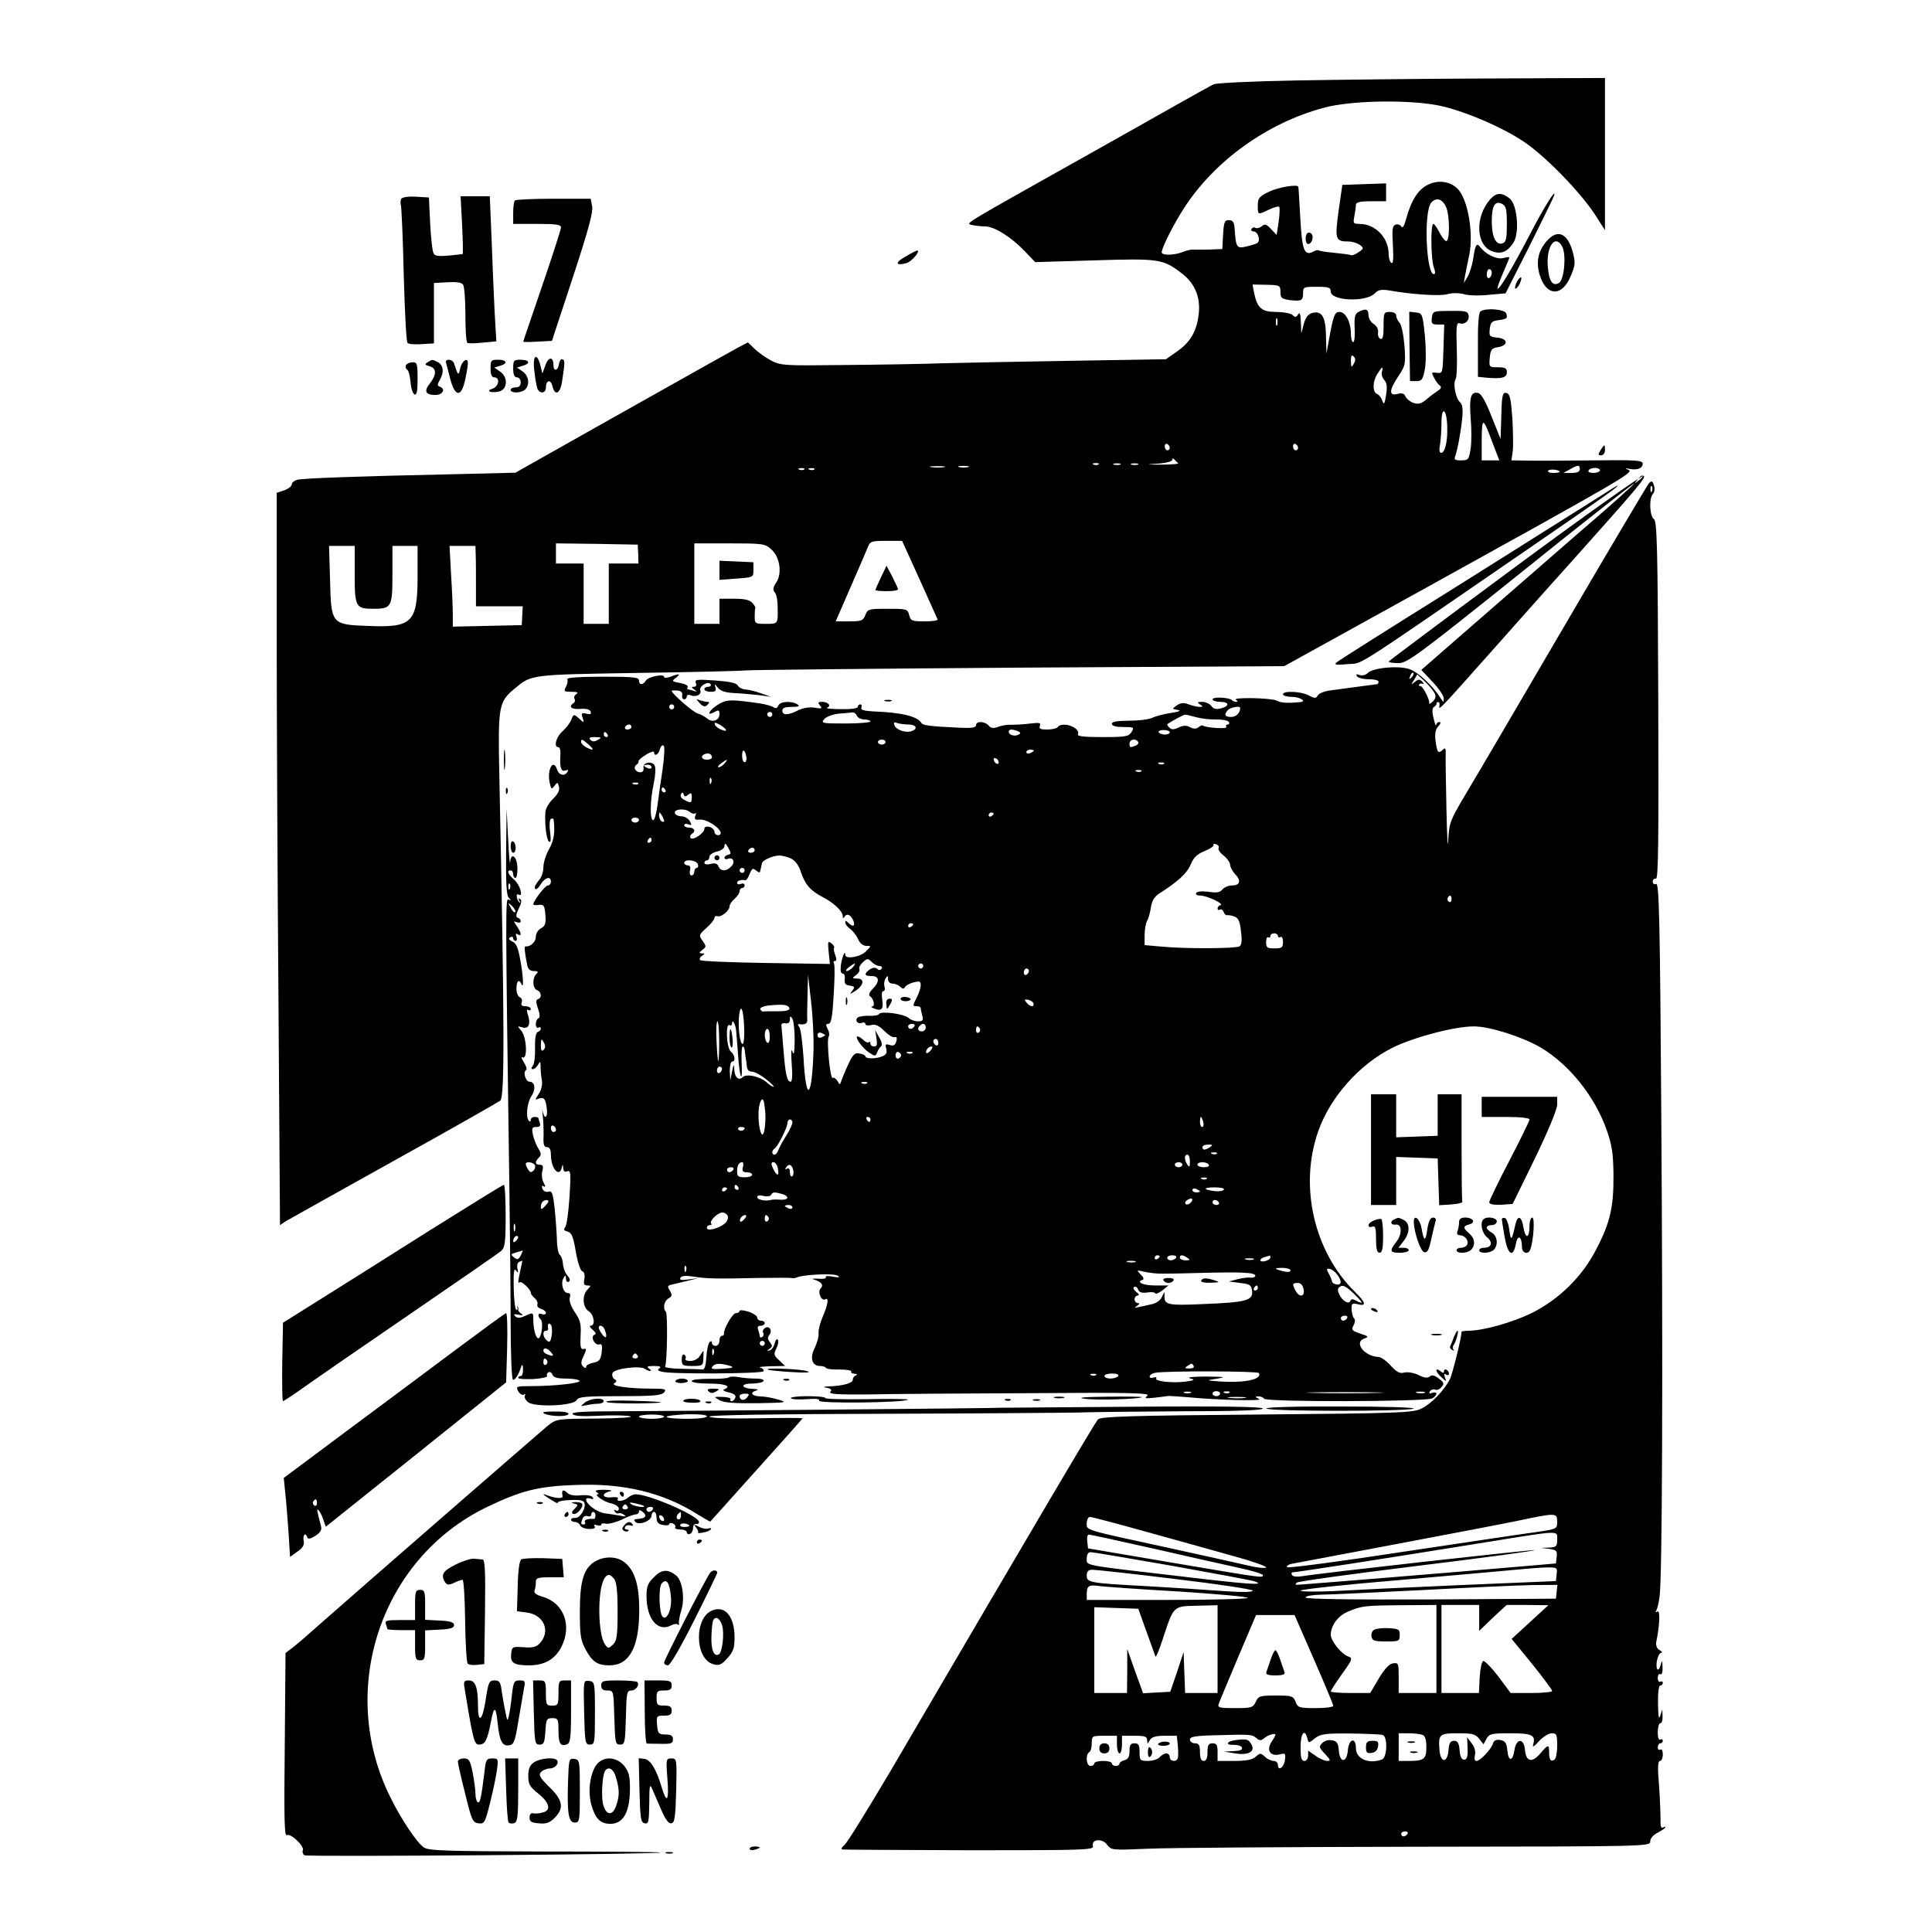 <?xml version="1.0" standalone="no"?>
<!DOCTYPE svg PUBLIC "-//W3C//DTD SVG 20010904//EN"
 "http://www.w3.org/TR/2001/REC-SVG-20010904/DTD/svg10.dtd">
<svg version="1.0" xmlns="http://www.w3.org/2000/svg"
 width="768pt" height="768pt" viewBox="0 0 768 768"
 preserveAspectRatio="xMidYMid meet">

<g transform="translate(0,768) scale(0.1,-0.1)"
fill="#000000" stroke="none">
<path d="M5145 7360 c-165 -3 -309 -10 -320 -15 -11 -5 -76 -41 -145 -80 -69
-39 -228 -129 -355 -200 -506 -284 -487 -272 -463 -279 13 -3 37 -6 54 -6 37
0 105 -43 159 -100 l40 -42 235 7 c256 8 273 6 347 -51 53 -40 76 -96 68 -163
-8 -69 -34 -113 -89 -150 l-41 -29 -365 -6 c-201 -3 -435 -8 -520 -10 -85 -3
-265 -6 -400 -7 -232 -3 -247 -2 -285 18 -22 12 -52 33 -66 47 l-26 25 -38
-20 c-44 -24 -144 -80 -583 -327 l-303 -171 -242 -6 c-377 -8 -600 -16 -624
-22 -13 -3 -23 -11 -23 -18 0 -7 -13 -18 -30 -24 l-30 -10 0 -563 c0 -310 3
-965 7 -1456 l6 -892 24 16 c14 8 208 117 431 241 224 124 413 232 421 238 17
17 17 283 -4 1290 -6 277 -3 295 60 347 68 57 60 56 490 63 220 3 414 8 430
10 17 2 505 7 1085 11 l1055 6 525 290 c824 456 866 480 844 490 -16 7 -15 8
4 4 31 -6 52 3 52 21 0 13 -27 15 -192 13 -106 -1 -224 -2 -262 -1 l-68 1 5
33 c3 17 2 77 -1 132 -6 83 -10 100 -24 103 -15 3 -18 -8 -20 -90 l-3 -93 -36
90 c-24 61 -41 91 -54 93 -28 6 -35 -18 -29 -99 4 -42 4 -97 0 -123 -7 -43 -9
-46 -38 -46 -25 0 -29 3 -23 17 9 26 23 100 28 155 3 32 0 51 -9 59 -17 14
-29 74 -18 91 5 7 7 61 5 121 -3 87 -1 106 10 102 21 -7 41 10 37 31 -3 17
-12 19 -73 18 -68 0 -70 -1 -73 -27 -3 -23 0 -27 23 -27 l26 0 -3 -97 c-3 -96
-3 -98 -26 -95 -22 3 -23 2 -11 -20 6 -13 17 -27 23 -31 7 -5 5 -12 -8 -20
-10 -7 -31 -22 -46 -35 -22 -18 -33 -20 -53 -13 -13 5 -27 17 -30 25 -5 12
-14 15 -32 10 -35 -9 -33 16 4 71 28 42 29 48 24 122 -4 44 -12 83 -20 91 -7
7 -13 20 -13 28 0 8 -10 14 -25 14 -24 0 -25 -3 -25 -56 0 -40 -3 -54 -12 -51
-7 2 -12 13 -10 25 2 13 -5 26 -17 34 -12 7 -21 23 -21 35 0 25 -11 28 -40 13
-14 -8 -17 -20 -15 -65 2 -30 -1 -55 -6 -55 -5 0 -9 15 -9 33 0 47 -21 87 -45
87 -18 0 -23 -11 -37 -82 l-15 -83 -2 68 c-1 77 -16 103 -54 93 -16 -4 -27
-17 -34 -43 l-10 -38 -2 45 c-1 32 -4 41 -11 30 -7 -12 -12 -12 -22 -2 -6 6
-36 12 -65 12 -58 0 -75 15 -88 77 l-6 32 55 -1 c54 -1 56 -3 56 -29 0 -24 5
-27 38 -32 46 -5 52 -2 52 29 0 23 3 24 55 24 47 0 55 -3 55 -19 0 -37 139
-43 174 -8 14 15 27 17 55 13 96 -17 208 -24 236 -15 19 5 42 5 63 0 18 -6 63
-7 100 -3 l67 6 95 188 c52 104 96 194 98 201 9 32 -40 -46 -97 -156 -70 -134
-121 -220 -128 -214 -2 3 8 30 22 62 14 32 25 59 25 61 0 3 -11 2 -25 -2 -26
-6 -69 15 -91 44 -14 19 -20 9 -28 -48 -4 -25 -14 -56 -22 -70 l-15 -25 5 30
c3 17 11 54 17 84 16 82 -4 207 -41 254 -29 36 -83 45 -127 21 -37 -19 -64
-63 -83 -133 -8 -30 -14 -40 -20 -31 -4 7 -15 10 -23 7 -12 -5 -14 -20 -10
-82 3 -54 1 -75 -6 -70 -6 3 -11 20 -11 36 0 64 -53 119 -116 119 -24 0 -26 2
-20 31 3 17 6 38 6 45 0 10 16 14 60 14 l60 0 0 35 0 36 -87 -3 -87 -3 -15
-104 c-15 -113 -13 -121 40 -121 14 0 33 -6 44 -13 17 -13 17 -15 -5 -30 -13
-9 -27 -14 -31 -11 -4 2 -33 6 -65 9 -32 3 -59 7 -62 10 -3 2 -12 0 -21 -5
-36 -19 -45 4 -52 132 -4 68 -7 124 -8 126 -5 10 -79 -2 -116 -20 -40 -19 -45
-26 -45 -55 0 -38 -1 -38 45 -16 19 9 37 14 40 11 3 -3 2 -29 -2 -59 l-8 -53
-22 23 c-18 20 -25 22 -37 12 -8 -7 -20 -10 -25 -7 -5 4 -12 2 -16 -4 -3 -5 0
-10 8 -10 18 0 29 -37 15 -46 -6 -4 -26 -10 -44 -14 -38 -9 -41 -4 -46 70 -2
27 -7 35 -23 35 -17 0 -20 -8 -23 -57 l-3 -58 -52 -2 c-29 0 -58 -1 -66 0 -8
0 -26 -4 -40 -10 -36 -14 -87 -14 -83 1 5 26 48 110 87 171 121 189 330 340
555 401 115 32 365 34 480 5 102 -26 233 -83 317 -139 83 -55 223 -198 282
-288 l41 -64 0 303 0 302 -467 -2 c-258 -1 -603 -5 -768 -8z m602 -500 c17
-33 17 -143 1 -138 -6 2 -19 19 -27 36 -9 17 -19 32 -23 32 -12 0 -10 -144 2
-174 6 -16 6 -26 0 -26 -31 0 -41 248 -11 284 19 22 43 17 58 -14z m183 -264
c0 -8 -4 -18 -10 -21 -5 -3 -10 3 -10 14 0 12 5 21 10 21 6 0 10 -6 10 -14z
m-853 -208 c-3 -7 -5 -2 -5 12 0 14 2 19 5 13 2 -7 2 -19 0 -25z m304 -155
c-9 -16 -10 -14 -11 12 0 21 3 26 11 18 8 -8 8 -16 0 -30z m112 -32 c-2 -10 2
-24 10 -32 10 -11 12 -26 7 -59 -6 -37 -9 -41 -15 -23 -4 12 -13 24 -21 27
-19 7 -18 51 2 81 19 30 24 31 17 6z m260 -217 c2 -58 -9 -104 -24 -104 -7 0
-9 11 -5 31 3 17 6 57 6 87 0 71 21 58 23 -14z m182 -69 l25 -65 -35 0 -35 0
0 83 c1 92 5 90 45 -18z m-1285 -16 c0 -5 -4 -9 -10 -9 -5 0 -10 7 -10 16 0 8
5 12 10 9 6 -3 10 -10 10 -16z m510 0 c0 -5 -4 -9 -10 -9 -5 0 -10 7 -10 16 0
8 5 12 10 9 6 -3 10 -10 10 -16z m-477 -60 c5 -3 -24 -6 -65 -6 -64 0 -66 1
-15 4 33 2 57 9 57 15 0 7 3 7 8 2 4 -5 11 -12 15 -15z m-316 -5 c-3 -3 -12
-4 -19 -1 -8 3 -5 6 6 6 11 1 17 -2 13 -5z m86 -1 c-7 -2 -19 -2 -25 0 -7 3
-2 5 12 5 14 0 19 -2 13 -5z m70 0 c-7 -2 -19 -2 -25 0 -7 3 -2 5 12 5 14 0
19 -2 13 -5z m-770 -10 c-13 -2 -35 -2 -50 0 -16 2 -5 4 22 4 28 0 40 -2 28
-4z m95 0 c-10 -2 -26 -2 -35 0 -10 3 -2 5 17 5 19 0 27 -2 18 -5z m2432 -8
c0 -10 -10 -15 -32 -15 l-33 0 25 14 c33 19 40 19 40 1z m-3083 -1 c-3 -3 -12
-4 -19 -1 -8 3 -5 6 6 6 11 1 17 -2 13 -5z m40 0 c-3 -3 -12 -4 -19 -1 -8 3
-5 6 6 6 11 1 17 -2 13 -5z m2963 -10 c0 -2 -12 -4 -26 -4 -14 0 -23 4 -20 9
6 8 46 4 46 -5z m160 6 c0 -5 -12 -10 -26 -10 -14 0 -23 4 -19 10 3 6 15 10
26 10 10 0 19 -4 19 -10z m-2705 -432 c38 -84 70 -156 72 -160 2 -5 -21 -8
-51 -8 -51 0 -56 2 -62 25 -6 24 -9 25 -85 25 -76 0 -80 -1 -89 -25 -9 -22
-15 -25 -64 -25 l-54 0 60 138 c33 75 64 147 69 160 8 20 15 22 72 22 l63 0
69 -152z m-1118 100 l1 -38 -59 0 -59 0 0 -120 0 -120 -50 0 -50 0 0 120 0
120 -55 0 -55 0 0 40 0 40 163 -2 162 -3 2 -37z m528 19 c35 -29 45 -96 21
-132 -13 -20 -15 -30 -6 -40 6 -7 11 -30 11 -51 2 -75 3 -74 -46 -74 -43 0
-45 1 -45 30 0 17 1 32 3 33 1 2 -4 11 -12 20 -10 12 -30 17 -72 17 l-59 0 0
-50 0 -50 -50 0 -50 0 0 160 0 160 139 0 c131 0 142 -1 166 -23z m-1655 -102
c0 -128 4 -135 75 -135 71 0 75 7 75 135 l0 115 50 0 50 0 0 -115 c0 -191 -19
-211 -201 -203 -141 5 -143 8 -147 183 l-4 135 51 0 51 0 0 -115z m481 78 c1
-21 1 -75 1 -120 l0 -83 93 0 93 0 -2 -37 -2 -38 -137 -3 -137 -3 0 48 c0 26
-3 99 -7 161 l-6 112 51 0 52 0 1 -37z"/>
<path d="M3502 5385 c-12 -25 -22 -48 -22 -50 0 -3 20 -5 45 -5 25 0 45 3 45
8 -1 4 -11 26 -23 50 l-23 43 -22 -46z"/>
<path d="M2860 5413 l0 -38 67 5 c68 5 68 5 68 35 l0 30 -67 3 -68 3 0 -38z"/>
<path d="M5924 6888 c-62 -70 -57 -184 8 -207 35 -13 60 -2 84 34 25 39 16
151 -15 176 -31 25 -53 24 -77 -3z m66 -99 c0 -55 -3 -71 -16 -76 -27 -10 -44
25 -44 87 0 63 13 84 42 69 15 -8 18 -22 18 -80z"/>
<path d="M1595 6890 c-3 -5 -4 -18 -1 -28 2 -9 8 -134 11 -277 4 -143 10 -264
15 -268 4 -5 29 -7 56 -5 l49 3 0 120 0 120 54 3 c37 2 57 -1 62 -10 5 -7 9
-61 9 -120 0 -59 3 -109 8 -111 4 -3 31 -2 61 1 l54 5 -7 121 c-3 67 -9 196
-12 289 l-7 167 -58 0 -58 0 6 -115 c3 -63 4 -115 2 -115 -91 -11 -108 -10
-115 2 -5 7 -11 60 -14 118 l-5 105 -52 3 c-28 2 -54 -2 -58 -8z"/>
<path d="M2047 6883 c-4 -3 -7 -26 -7 -50 l0 -43 95 0 c76 0 95 -3 95 -14 0
-8 -34 -113 -75 -233 -41 -120 -75 -219 -75 -221 0 -2 26 -2 57 0 l57 3 83
252 c62 189 81 259 77 282 l-6 31 -148 0 c-80 0 -150 -3 -153 -7z"/>
<path d="M5197 6753 c-11 -10 -8 -43 3 -43 15 0 24 30 13 41 -5 5 -12 6 -16 2z"/>
<path d="M6147 6720 c-32 -38 -41 -78 -28 -128 25 -90 90 -95 125 -9 18 42 19
53 8 95 -21 77 -62 93 -105 42z m63 -20 c17 -32 8 -131 -12 -144 -25 -16 -40
4 -45 61 -8 82 29 135 57 83z"/>
<path d="M3601 6661 c-44 -24 -43 -39 2 -27 19 5 54 44 45 50 -2 2 -23 -9 -47
-23z"/>
<path d="M6030 6560 c-6 -12 -9 -24 -7 -27 3 -2 11 5 17 17 6 12 9 24 7 27 -3
2 -11 -5 -17 -17z"/>
<path d="M5885 6442 c-7 -4 -11 -57 -10 -134 l0 -126 41 -4 c57 -4 74 1 74 23
0 15 -7 19 -36 19 -35 0 -35 1 -32 37 3 33 7 39 33 43 42 7 40 34 -3 38 -31 3
-33 6 -30 34 3 26 8 32 33 35 36 5 39 8 32 28 -7 16 -82 22 -102 7z"/>
<path d="M5603 6303 l2 -138 25 0 c22 0 26 6 34 47 5 28 5 82 0 135 -9 85 -10
88 -36 91 l-26 3 1 -138z"/>
<path d="M2124 6206 c3 -30 9 -61 12 -70 9 -23 34 -20 34 3 0 30 19 35 26 6
10 -42 32 -30 39 23 11 73 11 81 0 84 -5 2 -11 -7 -13 -19 -4 -28 -22 -31 -22
-4 0 34 -20 34 -32 -1 l-12 -33 -8 33 c-14 54 -32 39 -24 -22z"/>
<path d="M1700 6240 c-13 -8 -11 -11 8 -16 28 -8 28 -33 1 -68 -25 -31 -18
-46 22 -46 29 0 42 24 17 33 -10 3 -10 9 0 26 18 30 15 59 -7 71 -24 12 -22
12 -41 0z"/>
<path d="M1773 6238 c2 -7 10 -37 17 -65 19 -72 44 -73 59 -3 6 28 11 58 11
66 0 27 -25 9 -31 -22 -6 -29 -9 -27 -24 21 -2 8 -12 15 -21 15 -9 0 -14 -6
-11 -12z"/>
<path d="M1950 6215 c0 -24 5 -35 15 -35 24 0 18 -37 -7 -45 -31 -9 -5 -19 27
-11 33 9 35 57 3 79 l-23 16 23 7 c32 9 27 24 -8 24 -28 0 -30 -3 -30 -35z"/>
<path d="M2040 6215 c0 -24 5 -35 15 -35 8 0 15 -9 15 -20 0 -13 -7 -20 -20
-20 -11 0 -20 -4 -20 -10 0 -14 43 -13 58 2 19 19 14 54 -10 71 l-23 16 23 7
c32 9 27 24 -8 24 -28 0 -30 -3 -30 -35z"/>
<path d="M1614 6229 c-3 -6 -2 -14 4 -18 6 -3 12 -26 14 -50 2 -25 9 -46 16
-49 9 -3 12 14 12 62 0 59 -2 66 -19 66 -11 0 -23 -5 -27 -11z"/>
<path d="M6362 5890 c-10 -17 -10 -20 3 -20 8 0 15 9 15 20 0 11 -1 20 -3 20
-1 0 -8 -9 -15 -20z"/>
<path d="M6023 5426 c-276 -204 -502 -373 -503 -376 0 -3 17 -6 38 -6 34 -1
68 23 486 358 246 198 450 358 452 356 2 -2 -103 -96 -234 -208 -130 -113
-321 -279 -424 -369 l-188 -164 45 -48 c25 -26 45 -56 44 -66 0 -17 -1 -16
-12 1 -31 50 -92 107 -127 117 -46 14 -144 4 -164 -17 -8 -8 -22 -11 -32 -7
-12 4 -15 3 -10 -5 4 -7 25 -12 47 -12 21 0 39 -4 39 -10 0 -5 -3 -10 -7 -10
-7 -1 -73 -9 -188 -25 -22 -3 -43 -12 -47 -20 -7 -12 -12 -12 -36 1 -31 16
-102 19 -102 4 0 -5 15 -10 34 -10 33 0 63 -19 34 -21 -53 -5 -76 -3 -93 6
-23 11 -179 14 -162 3 8 -5 8 -8 1 -8 -6 0 -14 3 -17 7 -12 11 -77 14 -77 3 0
-5 14 -10 30 -10 37 0 39 -17 3 -26 -18 -5 -30 -2 -38 10 -7 9 -23 16 -36 16
-19 0 -21 -2 -9 -10 13 -8 13 -10 -2 -10 -9 0 -29 5 -43 10 -20 8 -32 6 -47
-4 -20 -14 -20 -14 3 -18 16 -3 7 -7 -26 -12 -27 -4 -61 -13 -74 -19 -13 -7
-55 -12 -93 -12 -48 0 -68 -4 -68 -12 0 -9 16 -13 45 -13 43 0 44 -1 33 -20
-11 -18 -24 -20 -116 -20 -71 0 -101 3 -97 11 4 6 -1 17 -11 24 -22 17 -60 19
-69 5 -3 -5 -22 -10 -42 -10 -27 0 -34 3 -29 15 4 12 -2 13 -37 9 -23 -3 -56
-5 -74 -5 -18 1 -43 -3 -57 -9 -18 -6 -28 -5 -36 6 -15 17 -50 19 -50 1 0 -9
-17 -12 -62 -10 -125 6 -150 9 -156 20 -16 26 -81 41 -190 45 -38 2 -51 6 -48
15 3 7 1 13 -4 13 -6 0 -10 -4 -10 -10 0 -6 -29 -10 -67 -9 -38 0 -62 3 -55 6
18 7 4 23 -20 23 -17 0 -18 -3 -8 -15 10 -12 6 -13 -23 -8 -21 3 -45 -1 -65
-11 -39 -20 -62 -20 -62 -1 0 11 11 15 38 15 27 0 33 3 22 10 -23 15 -70 12
-76 -5 -4 -10 -10 -12 -18 -7 -6 5 -31 12 -56 16 -114 16 -129 16 -161 -2 -37
-21 -56 -52 -20 -33 18 10 21 9 21 -8 0 -25 -29 -35 -49 -17 -9 7 -26 17 -38
20 -19 6 -103 79 -103 90 0 1 10 2 23 1 14 -1 21 -8 19 -19 -2 -9 2 -16 8 -16
5 0 10 5 10 11 0 6 7 9 15 5 22 -8 45 3 39 19 -7 17 32 40 41 25 3 -5 -1 -10
-9 -10 -9 0 -16 -4 -16 -10 0 -5 11 -10 25 -10 19 0 23 4 19 18 -5 15 -4 15
10 -2 10 -13 30 -19 63 -21 26 -1 71 -5 98 -8 l50 -7 -40 14 c-22 8 -50 15
-62 15 -12 1 -26 8 -30 16 -6 10 -33 16 -91 20 -71 5 -81 4 -76 -10 4 -9 1
-15 -7 -15 -11 0 -11 -3 1 -11 12 -9 12 -10 -3 -5 -10 3 -21 6 -23 6 -3 0 -3
4 0 9 3 5 -10 12 -30 16 -33 6 -35 7 -18 20 22 17 15 19 -20 5 -15 -5 -26 -6
-26 -1 0 14 -64 1 -73 -15 -11 -18 -27 -18 -27 1 0 13 -23 15 -146 15 -92 0
-143 -4 -139 -10 3 -5 1 -19 -5 -30 -10 -18 -8 -20 22 -20 23 0 29 -3 19 -9
-7 -5 -11 -13 -7 -19 3 -6 2 -13 -4 -17 -22 -14 -8 -26 26 -23 25 2 39 -2 42
-11 3 -10 -1 -12 -17 -8 -19 5 -21 2 -15 -16 7 -22 6 -22 -14 -3 -21 18 -22
18 -31 -5 -5 -13 -21 -34 -35 -46 -25 -22 -36 -63 -17 -63 6 0 9 -10 9 -22 -4
-58 2 -77 19 -71 11 4 14 3 9 -5 -11 -19 -34 -14 -41 8 -15 47 -41 2 -30 -51
6 -27 8 -28 19 -13 12 16 13 15 18 -3 4 -14 -4 -29 -23 -48 -16 -15 -30 -39
-31 -53 -3 -51 4 -107 14 -117 7 -7 9 4 5 37 -4 27 -2 50 3 53 6 3 11 1 11 -4
6 -50 1 -82 -18 -116 -13 -22 -23 -55 -23 -73 0 -19 -8 -42 -20 -54 -10 -12
-17 -25 -13 -31 3 -5 13 2 22 17 17 28 41 35 41 11 0 -8 -6 -15 -12 -15 -11 0
-58 -61 -58 -75 0 -3 10 -4 23 -2 19 2 22 -3 25 -40 3 -34 -1 -44 -17 -53 -12
-6 -21 -21 -21 -34 0 -21 -23 -41 -41 -38 -6 1 -3 -26 7 -75 3 -16 12 -23 26
-23 17 0 19 -3 10 -12 -17 -17 -15 -57 3 -64 18 -7 20 -31 3 -36 -8 -3 -8 -12
1 -38 8 -23 8 -36 1 -38 -5 -2 -10 -13 -10 -23 0 -11 5 -17 10 -14 6 3 10 2
10 -4 0 -5 -5 -11 -12 -13 -8 -3 -12 -25 -11 -64 1 -32 -3 -64 -9 -71 -7 -9
-7 -13 0 -13 6 0 16 8 21 18 9 15 10 14 10 -8 0 -14 2 -38 5 -54 3 -17 -2 -39
-12 -54 -16 -24 -16 -26 0 -19 21 7 27 -1 32 -42 4 -35 -10 -43 -17 -8 -2 12
-2 6 0 -13 3 -19 4 -56 4 -82 -2 -37 1 -48 13 -48 11 0 16 -10 16 -31 0 -53
33 -92 43 -51 4 15 5 15 6 -2 1 -12 6 -16 16 -12 14 5 15 -8 9 -102 -4 -59
-11 -113 -17 -120 -8 -10 -5 -14 10 -18 15 -4 22 -20 32 -79 7 -42 18 -75 25
-78 9 -3 12 -15 9 -31 -4 -20 -1 -26 12 -26 15 0 15 -1 1 -16 -23 -22 -20 -71
4 -86 22 -14 28 -58 8 -58 -6 0 -3 -7 8 -16 13 -11 15 -17 7 -20 -18 -8 3 -45
20 -38 10 3 12 -5 9 -31 -4 -30 -9 -37 -33 -42 -16 -3 -29 -10 -29 -16 0 -7
-4 -7 -12 1 -9 9 -9 18 0 37 15 33 15 36 0 32 -10 -1 -12 13 -10 53 3 46 -1
62 -23 94 -16 24 -23 45 -20 57 4 13 2 19 -8 19 -18 0 -29 38 -17 59 8 14 9
14 10 -2 0 -10 5 -15 11 -12 7 5 5 13 -5 24 -9 10 -17 31 -18 47 -1 16 -7 32
-13 36 -5 4 -11 31 -11 60 -1 29 -5 85 -9 124 -7 61 -10 71 -25 67 -10 -3 -20
2 -24 12 -3 10 -2 14 5 9 8 -4 8 0 0 15 -6 11 -9 32 -5 46 5 19 2 25 -10 25
-19 0 -21 11 -4 28 10 10 10 17 -1 35 -8 12 -18 37 -22 54 -6 29 -4 33 13 33
14 0 18 5 14 16 -3 9 -6 18 -6 20 0 2 -7 4 -15 4 -8 0 -15 -5 -15 -12 0 -6 -3
-8 -7 -4 -14 13 -8 72 9 98 19 27 15 58 -7 58 -15 0 -27 38 -14 46 5 3 1 17
-9 32 -9 14 -11 23 -5 19 21 -13 17 82 -5 106 -16 19 -16 19 5 13 25 -8 34 15
21 52 -5 15 -4 21 2 17 6 -3 10 -1 10 4 0 6 -9 11 -21 11 -15 0 -19 5 -15 15
3 9 0 18 -8 21 -7 3 -13 18 -13 34 0 31 11 40 20 18 10 -24 7 35 -5 98 -8 46
-16 65 -31 71 -14 7 -17 12 -9 17 7 4 12 2 12 -3 0 -6 4 -11 10 -11 5 0 6 7 3
17 -4 11 -3 14 5 9 17 -10 15 5 -3 32 -14 20 -14 21 0 16 8 -3 15 -2 15 4 0 6
-5 12 -12 14 -8 3 -7 13 4 36 11 22 13 34 6 38 -7 5 -8 2 -3 -7 5 -8 4 -10 0
-6 -12 10 -15 38 -4 31 21 -13 7 38 -16 58 -26 23 -32 38 -15 38 6 0 10 -7 10
-15 0 -8 4 -15 9 -15 5 0 8 18 8 40 -1 46 -26 65 -29 22 -1 -15 -5 27 -8 93
l-6 120 -2 -171 c-1 -124 1 -174 11 -183 10 -11 9 -12 -1 -7 -13 8 -13 -15 3
-1154 2 -162 5 -397 5 -522 0 -125 4 -229 9 -232 7 -5 23 19 34 54 3 8 6 3 6
-12 1 -16 -3 -28 -9 -28 -5 0 -10 -3 -10 -7 0 -5 27 -6 60 -5 33 2 58 8 55 12
-3 5 -1 11 5 15 6 3 13 -1 16 -9 4 -12 20 -16 54 -16 27 0 51 -4 54 -9 6 -9
-98 -21 -192 -21 -60 0 -62 -1 -52 -20 6 -11 16 -17 22 -14 6 4 8 3 5 -3 -4
-6 1 -17 11 -26 24 -22 181 -16 194 7 8 14 34 16 172 16 133 0 166 3 176 15
11 13 4 15 -52 15 -90 0 -163 11 -146 21 10 7 11 11 0 17 -7 5 -10 16 -7 24 7
18 112 31 129 16 6 -4 15 -8 20 -8 6 0 4 5 -4 10 -11 7 -6 10 20 10 23 0 30
-3 22 -9 -10 -6 -8 -10 10 -14 37 -10 396 -8 403 2 3 5 -3 12 -12 14 -10 3 8
5 40 6 l58 1 -24 23 c-21 19 -22 25 -11 46 7 14 10 30 6 35 -3 6 -9 0 -12 -13
-3 -14 -12 -26 -20 -29 -13 -3 -13 -2 -1 6 12 9 12 13 2 26 -10 12 -10 20 -3
29 14 17 1 39 -17 28 -7 -5 -11 -13 -7 -19 3 -6 2 -13 -4 -17 -5 -3 -10 -2
-10 4 0 5 -3 16 -6 25 -4 11 -1 16 10 16 9 0 16 5 16 10 0 6 -7 10 -15 10 -8
0 -15 6 -15 13 0 6 -16 17 -35 23 -19 6 -35 7 -35 3 0 -5 -7 -9 -15 -9 -13 0
-50 -65 -47 -82 1 -5 -3 -8 -8 -8 -6 0 -10 -9 -10 -20 0 -11 -7 -20 -15 -20
-8 0 -15 5 -15 12 0 8 -3 8 -9 3 -6 -6 -11 -32 -13 -60 -2 -32 -7 -50 -15 -49
-7 1 -45 2 -84 3 -38 0 -68 5 -65 9 8 13 11 211 3 218 -13 13 -7 43 11 53 14
8 15 13 5 30 -11 18 -10 21 10 25 12 3 40 10 62 15 l40 10 -38 -5 c-29 -4 -37
-2 -32 7 5 8 22 9 54 4 52 -8 88 -9 256 -5 66 1 125 1 130 0 6 -2 17 -1 25 3
30 11 146 16 160 6 11 -7 5 -8 -19 -4 -19 4 -31 3 -28 -2 3 -5 -11 -8 -31 -6
-20 1 -28 0 -17 -3 30 -9 41 -22 27 -36 -13 -13 3 -52 19 -43 15 10 10 -23
-10 -68 -10 -23 -18 -53 -17 -66 2 -13 -6 -39 -15 -59 -21 -40 -11 -72 21 -72
10 0 21 -3 23 -7 3 -5 28 -8 55 -7 28 0 49 -4 46 -8 -3 -4 3 -8 13 -9 10 0 13
-3 6 -6 -7 -2 -13 -10 -13 -18 0 -13 -39 -24 -94 -26 -24 -1 -26 -3 -8 -6 16
-3 20 -8 13 -16 -7 -9 30 -11 152 -10 89 2 378 4 643 5 395 3 478 1 465 -10
-13 -11 -9 -12 29 -8 25 3 50 6 55 7 6 0 39 -2 75 -5 128 -12 306 -16 285 -7
-16 8 -17 10 -3 10 9 1 20 -4 23 -9 8 -14 642 -12 668 1 22 12 23 30 0 22 -11
-4 -14 -3 -9 6 5 7 14 10 21 7 8 -3 19 2 26 11 11 12 9 18 -11 33 -17 13 -28
16 -37 8 -9 -7 -22 -5 -44 6 -18 9 -42 13 -56 10 -19 -5 -30 1 -54 27 -17 19
-39 35 -50 35 -56 3 -98 58 -56 73 19 7 18 9 -16 20 -33 11 -36 15 -26 33 6
11 7 23 2 27 -4 3 -9 19 -10 34 -1 25 2 28 22 23 38 -10 36 5 -8 48 -164 160
-224 423 -146 641 48 135 163 264 294 330 85 42 247 85 324 85 63 0 191 -41
264 -83 114 -67 217 -195 264 -329 21 -60 26 -92 27 -178 1 -127 -13 -190 -68
-295 -56 -110 -148 -200 -258 -255 -79 -38 -190 -69 -250 -70 -16 0 -28 -2
-28 -4 0 -23 -36 -167 -46 -188 -23 -45 -74 -98 -113 -117 -33 -17 -84 -19
-655 -24 -498 -4 -621 -8 -631 -19 -11 -11 -219 -363 -822 -1393 -91 -154
-174 -288 -185 -298 -14 -12 -16 -18 -7 -19 8 -1 236 -2 506 -3 451 0 492 1
488 16 -9 28 37 33 56 6 17 -22 20 -22 160 -16 79 4 561 7 1072 8 916 1 927 1
927 21 0 12 12 26 30 35 17 9 30 18 30 21 0 3 -5 2 -10 -1 -7 -4 -10 7 -9 32
0 21 -2 82 -6 136 -6 71 -5 97 4 97 6 0 11 12 11 26 0 14 -4 23 -10 19 -5 -3
-10 1 -10 9 0 9 5 16 10 16 6 0 10 5 10 11 0 5 -4 7 -10 4 -6 -4 -10 8 -10 29
0 20 5 36 10 36 6 0 10 12 9 28 l-1 27 -8 -25 c-6 -18 -8 -4 -9 48 -1 42 3 72
9 72 6 0 10 5 10 11 0 5 -4 7 -10 4 -5 -3 -10 3 -10 15 0 12 5 18 10 15 6 -4
10 7 9 27 -1 30 -2 31 -8 8 -4 -14 -10 -20 -13 -15 -9 15 3 65 16 65 6 0 3 5
-7 11 -11 6 -15 18 -13 32 14 68 16 128 5 121 -8 -4 -9 -3 -5 4 4 6 10 30 13
54 11 68 14 913 7 1916 -5 778 -9 922 -20 918 -8 -3 -14 1 -14 9 0 8 6 14 13
12 9 -1 11 144 9 708 -2 609 -5 712 -17 721 -18 13 -20 85 -4 101 6 6 8 21 4
33 -6 19 -9 20 -20 9 -7 -8 -160 -266 -340 -574 -180 -308 -356 -608 -391
-666 -60 -101 -63 -110 -67 -180 -1 -41 -5 14 -7 121 -2 107 -4 208 -3 224 1
21 -2 25 -10 17 -19 -19 -24 -13 -30 31 -4 31 -1 48 10 60 10 11 12 18 5 18
-7 0 -12 -6 -13 -12 -1 -7 -5 5 -10 26 -7 27 -6 42 2 46 6 4 10 10 10 14 -1 3
2 6 7 5 4 0 6 -7 4 -15 -4 -20 0 -16 193 201 88 99 236 266 330 370 278 311
298 336 289 344 -5 4 -235 -159 -511 -363z m507 360 c0 -2 -8 -10 -17 -17 -16
-13 -17 -12 -4 4 13 16 21 21 21 13z m37 -58 c-3 -8 -6 -5 -6 6 -1 11 2 17 5
13 3 -3 4 -12 1 -19z m-956 -741 c-10 -9 -11 -8 -5 6 3 10 9 15 12 12 3 -3 0
-11 -7 -18z m91 -61 c7 -14 6 -22 -7 -35 -9 -9 -15 -11 -14 -6 4 12 -27 71
-35 68 -3 -2 -6 0 -5 5 1 4 6 6 13 4 8 -2 7 0 -1 9 -10 10 -16 9 -29 -2 -16
-13 -16 -12 -3 8 l13 22 29 -27 c16 -15 33 -35 39 -46z m-3022 -56 c0 -5 -4
-10 -10 -10 -5 0 -10 5 -10 10 0 6 5 10 10 10 6 0 10 -4 10 -10z m2250 -4 c0
-20 -16 -36 -36 -36 -26 0 -30 10 -12 28 11 11 48 17 48 8z m-1860 -26 c0 -5
-4 -10 -10 -10 -5 0 -10 5 -10 10 0 6 5 10 10 10 6 0 10 -4 10 -10z m336 -5
c4 -8 17 -15 30 -15 13 0 24 -4 24 -8 0 -4 -45 -8 -100 -8 -93 0 -98 1 -83 18
8 9 34 19 57 21 22 2 47 4 54 5 7 1 15 -5 18 -13z m1349 -6 c22 -6 59 -10 82
-9 23 0 44 -4 48 -10 3 -5 1 -10 -5 -10 -6 0 -8 -4 -5 -10 5 -9 -83 -3 -94 6
-2 2 -10 -1 -17 -7 -9 -7 -19 -7 -33 0 -14 8 -27 8 -46 -1 -19 -9 -28 -9 -37
0 -6 6 -10 13 -7 14 26 17 65 37 69 37 3 1 23 -4 45 -10z m-1870 -49 c4 -6 -2
-7 -16 -1 -13 4 -25 14 -27 20 -3 10 0 10 16 2 12 -6 24 -16 27 -21z m726 20
c31 0 39 -17 14 -26 -23 -9 -62 4 -69 22 -5 12 -2 15 10 10 8 -3 29 -6 45 -6z
m-1101 -10 c0 -5 -7 -10 -16 -10 -8 0 -12 5 -9 10 3 6 10 10 16 10 5 0 9 -4 9
-10z m1535 -16 c12 -5 14 -9 4 -14 -14 -9 -39 -2 -39 11 0 11 12 11 35 3z
m605 -5 c0 -5 -9 -9 -19 -9 -11 0 -22 4 -25 9 -3 5 6 9 19 9 14 0 25 -4 25 -9z
m-2235 -9 c3 -5 1 -10 -4 -10 -6 0 -11 5 -11 10 0 6 2 10 4 10 3 0 8 -4 11
-10z m-38 -21 c-14 -8 -22 -8 -30 0 -8 8 -3 11 19 11 25 -1 27 -2 11 -11z
m-37 -19 c25 -22 20 -26 -11 -10 -10 6 -19 15 -19 20 0 14 4 13 30 -10z m1180
10 c0 -5 -7 -10 -15 -10 -8 0 -15 5 -15 10 0 6 7 10 15 10 8 0 15 -4 15 -10z
m1004 1 c3 -5 -1 -12 -10 -15 -22 -9 -24 -8 -24 9 0 16 25 21 34 6z m-1890
-108 c-7 -48 -17 -115 -21 -148 -5 -34 -12 -58 -18 -55 -12 6 -11 78 4 147 6
29 8 60 4 68 -8 22 -49 15 -45 -7 2 -11 -3 -18 -12 -18 -20 0 -31 20 -16 30 6
4 10 10 8 14 -1 3 12 15 30 26 17 11 32 15 32 10 0 -19 18 -10 23 11 3 12 10
19 15 15 5 -3 3 -42 -4 -93z m333 47 c2 -11 -2 -20 -7 -20 -6 0 -10 12 -10 27
0 29 12 24 17 -7z m1143 26 c0 -2 -7 -6 -15 -10 -8 -3 -15 -1 -15 4 0 6 7 10
15 10 8 0 15 -2 15 -4z m-1280 -27 c0 -5 -9 -9 -20 -9 -22 0 -27 16 -7 23 15
5 27 -1 27 -14z m1140 -20 c0 -6 -4 -7 -10 -4 -5 3 -10 11 -10 16 0 6 5 7 10
4 6 -3 10 -11 10 -16z m-1090 -4 c-7 -8 -17 -15 -23 -15 -6 0 -2 7 9 15 25 19
30 19 14 0z m1747 -1 c-3 -3 -12 -4 -19 -1 -8 3 -5 6 6 6 11 1 17 -2 13 -5z
m-2037 -14 c0 -5 -7 -7 -15 -4 -8 4 -15 8 -15 10 0 2 7 4 15 4 8 0 15 -4 15
-10z m1947 -16 c-3 -3 -12 -4 -19 -1 -8 3 -5 6 6 6 11 1 17 -2 13 -5z m-1710
-46 c-3 -8 -6 -5 -6 6 -1 11 2 17 5 13 3 -3 4 -12 1 -19z m-290 -4 c-3 -3 -12
-4 -19 -1 -8 3 -5 6 6 6 11 1 17 -2 13 -5z m108 -24 c3 -5 1 -10 -4 -10 -6 0
-11 5 -11 10 0 6 2 10 4 10 3 0 8 -4 11 -10z m91 -19 c11 9 14 7 14 -10 0 -24
-4 -25 -31 -10 -11 5 -16 15 -12 22 5 8 8 8 11 -1 3 -10 7 -10 18 -1z m28 -74
c4 4 4 0 0 -10 -5 -13 -1 -17 18 -15 25 2 73 -27 82 -49 3 -7 -1 -13 -9 -13
-8 0 -15 6 -15 14 0 7 -9 16 -20 19 -12 3 -20 0 -20 -8 0 -17 -47 -48 -55 -36
-3 5 -1 12 5 16 17 10 11 25 -10 25 -11 0 -20 4 -20 10 0 5 7 7 16 3 14 -5 15
-3 6 13 -6 10 -20 19 -33 19 -12 0 -24 5 -26 12 -6 17 39 21 58 6 9 -7 19 -10
23 -6z m-124 -30 c0 -5 -4 -5 -10 -2 -5 3 -10 14 -10 23 0 15 2 15 10 2 5 -8
10 -19 10 -23z m1310 29 c0 -3 -4 -8 -10 -11 -5 -3 -10 -1 -10 4 0 6 5 11 10
11 6 0 10 -2 10 -4z m-1410 -26 c0 -5 -7 -10 -15 -10 -8 0 -15 5 -15 10 0 6 7
10 15 10 8 0 15 -4 15 -10z m50 -80 c0 -5 -5 -10 -11 -10 -5 0 -7 5 -4 10 3 6
8 10 11 10 2 0 4 -4 4 -10z m304 -58 c-8 -2 -14 -7 -14 -12 0 -5 6 -7 14 -4
21 8 30 -14 12 -31 -19 -20 -42 -19 -50 1 -4 11 -13 14 -31 10 -14 -4 -25 -2
-25 4 0 5 5 10 10 10 6 0 10 6 10 14 0 8 14 17 30 21 18 4 30 13 30 23 1 12 5
10 15 -8 12 -22 12 -25 -1 -28z m1950 27 c-3 -6 6 -19 20 -30 14 -11 26 -28
26 -37 0 -8 9 -26 21 -38 24 -26 18 -44 -15 -44 -13 0 -29 -7 -37 -16 -10 -12
-23 -14 -55 -9 -26 3 -45 2 -49 -5 -3 -6 3 -10 15 -10 28 0 97 -33 82 -38 -7
-2 -12 -8 -12 -13 0 -6 4 -8 9 -5 5 3 12 -1 15 -9 3 -8 9 -14 13 -13 4 1 18
-1 29 -5 17 -6 23 -19 27 -59 5 -36 3 -55 -6 -60 -15 -9 -216 -10 -309 -1
l-68 6 0 39 c0 21 4 46 9 56 6 9 13 34 16 55 4 26 14 43 33 55 74 47 110 80
125 115 12 29 26 42 56 54 22 9 38 20 35 24 -3 5 2 6 10 3 9 -3 13 -10 10 -15z
m-1844 -9 c0 -5 -7 -10 -16 -10 -8 0 -12 5 -9 10 3 6 10 10 16 10 5 0 9 -4 9
-10z m143 -32 c18 -9 32 -27 41 -55 17 -51 38 -74 90 -101 43 -23 76 -55 76
-74 0 -10 2 -10 8 -1 9 14 26 5 35 -19 7 -21 -3 -24 -21 -6 -9 9 -12 9 -12 1
0 -7 9 -18 19 -25 11 -8 25 -26 32 -41 7 -17 20 -27 33 -27 20 0 20 0 -2 -22
-22 -23 -82 -32 -82 -14 0 22 -12 -6 -17 -38 -3 -23 -1 -36 7 -36 6 0 10 -10
8 -22 -2 -18 3 -24 20 -26 20 -3 21 -6 10 -20 -12 -16 -11 -16 12 -1 34 22 38
49 8 49 -22 1 -22 1 -4 15 10 7 15 18 12 23 -3 5 3 17 14 27 18 16 20 16 35 1
9 -9 23 -16 31 -16 8 0 12 -5 9 -10 -5 -7 -11 -8 -18 -1 -8 6 -18 5 -30 -3
-24 -18 -21 -26 8 -26 31 0 33 -22 4 -51 -12 -12 -17 -24 -12 -28 16 -10 23
-41 10 -42 -7 0 -3 -4 8 -8 29 -12 38 -3 32 35 -3 20 -2 34 4 34 6 0 8 8 5 18
-3 9 -1 24 4 32 8 13 10 12 10 -2 0 -11 8 -18 18 -18 10 0 24 -6 30 -12 10
-10 15 -10 20 -1 4 6 20 15 35 18 22 6 27 4 27 -11 0 -11 -7 -32 -15 -48 -18
-35 -18 -36 0 -36 8 0 15 -3 15 -7 0 -5 3 -18 6 -30 5 -19 2 -23 -17 -23 -12
0 -30 6 -38 14 -19 16 -109 28 -117 15 -2 -5 -20 -8 -38 -7 -18 1 -38 -2 -45
-6 -15 -10 -3 -29 15 -22 8 3 14 1 14 -5 0 -5 10 -7 23 -4 16 5 31 -2 52 -23
16 -16 35 -28 41 -25 8 3 11 -3 7 -16 -4 -16 -11 -20 -26 -15 -17 5 -19 3 -14
-15 4 -17 0 -24 -18 -31 -26 -10 -65 -9 -65 1 0 4 -10 9 -23 11 -19 4 -26 -3
-44 -41 -12 -25 -24 -55 -28 -66 -6 -19 -7 -19 -16 -2 -6 9 -14 15 -19 12 -10
-6 -25 149 -16 164 4 6 2 20 -4 31 -8 16 -8 20 3 20 11 0 16 26 21 115 4 63 5
119 1 125 -3 5 -2 10 4 10 7 0 7 8 1 24 -5 13 -7 26 -4 29 2 2 -2 10 -11 17
-14 11 -15 7 -11 -34 l5 -48 -254 4 c-139 2 -257 7 -261 11 -5 4 -2 12 6 17
13 9 13 10 0 10 -12 1 -12 3 2 14 16 12 16 14 1 36 -16 22 -15 24 15 51 18 16
32 34 32 40 0 6 5 9 12 7 15 -5 48 22 48 39 0 7 9 21 20 30 11 10 20 23 20 30
0 7 5 13 10 13 6 0 10 5 10 11 0 6 -7 9 -15 5 -8 -3 -15 -1 -15 4 0 9 14 14
33 11 4 -1 12 11 17 25 9 22 13 24 25 14 8 -7 16 -10 16 -6 1 3 3 11 4 16 1 6
3 14 4 18 1 12 41 30 67 31 11 1 32 -5 47 -11z m-369 -23 c3 -8 1 -15 -4 -15
-6 0 -10 -7 -10 -15 0 -8 -5 -15 -11 -15 -6 0 -9 9 -6 20 3 13 0 20 -9 20 -8
0 -14 5 -14 10 0 16 47 12 54 -5z m186 -25 c0 -5 -4 -10 -10 -10 -5 0 -10 5
-10 10 0 6 5 10 10 10 6 0 10 -4 10 -10z m-933 -72 c-3 -8 -6 -5 -6 6 -1 11 2
17 5 13 3 -3 4 -12 1 -19z m3743 -44 c0 -8 -5 -12 -10 -9 -6 4 -8 11 -5 16 9
14 15 11 15 -7z m-3722 -50 c-4 -3 -12 5 -18 18 -12 22 -12 22 6 6 10 -10 15
-20 12 -24z m1582 -48 c0 -3 -4 -8 -10 -11 -5 -3 -10 -1 -10 4 0 6 5 11 10 11
6 0 10 -2 10 -4z m1450 -47 c0 -5 5 -7 10 -4 6 4 10 -5 10 -19 0 -23 -4 -26
-34 -26 -29 0 -33 3 -33 25 0 13 3 22 8 19 5 -3 9 0 9 5 0 6 7 11 15 11 8 0
15 -5 15 -11z m-1690 -124 c-7 -8 -18 -15 -24 -15 -6 0 -2 7 8 15 25 19 32 19
16 0z m280 5 c0 -5 -4 -10 -10 -10 -5 0 -10 5 -10 10 0 6 5 10 10 10 6 0 10
-4 10 -10z m420 -19 c0 -6 -4 -13 -10 -16 -5 -3 -10 1 -10 9 0 9 5 16 10 16 6
0 10 -4 10 -9z m-856 -311 c-6 -200 -30 -220 -40 -33 -4 59 -11 114 -17 121
-6 7 -6 12 -1 11 23 -4 35 2 33 19 -1 9 0 53 1 97 l2 80 12 -105 c7 -58 11
-143 10 -190z m874 182 c5 -17 -13 -15 -27 2 -10 12 -9 14 5 12 10 -2 20 -8
22 -14z m-970 -19 c2 -9 -11 -13 -47 -13 -28 0 -54 0 -58 -1 -4 0 -9 4 -11 10
-2 5 14 12 35 14 56 6 76 3 81 -10z m-180 -73 c2 -40 -1 -70 -6 -70 -11 0 -19
68 -14 113 6 51 17 27 20 -43z m201 -55 c-1 -51 -3 -63 -9 -45 -5 15 -6 -4 -3
-47 4 -47 2 -73 -4 -73 -15 0 -21 31 -29 131 -4 46 -7 89 -8 94 0 6 7 9 17 7
11 -2 17 4 17 15 0 15 2 16 10 3 5 -8 9 -46 9 -85z m-300 -12 c-1 -100 -6 -93
-11 15 -2 39 0 72 4 72 4 0 7 -39 7 -87z m67 53 c1 -12 5 -58 8 -101 3 -43 8
-81 12 -84 3 -3 4 22 2 57 -1 34 0 62 5 62 4 0 8 -9 8 -20 1 -11 3 -24 4 -30
1 -5 3 -19 4 -30 1 -12 8 -20 20 -20 10 0 35 -13 56 -30 21 -16 34 -30 30 -30
-5 0 -18 8 -29 19 -26 22 -79 34 -94 19 -15 -15 -32 -1 -33 30 -1 24 -3 23 -9
-8 l-7 -35 -2 38 c0 20 4 37 9 37 15 0 12 26 -5 40 -17 14 -22 115 -5 105 6
-3 10 -1 10 6 0 21 13 0 16 -25z m709 14 c-3 -5 -10 -10 -16 -10 -5 0 -9 5 -9
10 0 6 7 10 16 10 8 0 12 -4 9 -10z m45 -5 c0 -8 -7 -15 -15 -15 -16 0 -20 12
-8 23 11 12 23 8 23 -8z m215 -4 c3 -5 1 -12 -5 -16 -5 -3 -10 1 -10 9 0 18 6
21 15 7z m-835 -32 c0 -17 -4 -28 -10 -24 -5 3 -10 17 -10 31 0 13 5 24 10 24
6 0 10 -14 10 -31z m220 6 c0 -2 -7 -5 -15 -9 -9 -3 -15 0 -15 9 0 9 6 12 15
9 8 -4 15 -7 15 -9z m-1119 -58 c-8 -8 -11 -3 -11 19 1 25 2 27 11 11 8 -14 8
-22 0 -30z m1569 27 c0 -8 -4 -12 -10 -9 -5 3 -10 10 -10 16 0 5 5 9 10 9 6 0
10 -7 10 -16z m-30 -29 c-7 -9 -15 -13 -17 -11 -7 7 7 26 19 26 6 0 6 -6 -2
-15z m-118 -20 c0 -5 -5 -11 -11 -13 -6 -2 -11 4 -11 13 0 9 5 15 11 13 6 -2
11 -8 11 -13z m45 9 c-3 -3 -12 -4 -19 -1 -8 3 -5 6 6 6 11 1 17 -2 13 -5z
m-757 -63 c0 -6 -4 -13 -10 -16 -5 -3 -10 1 -10 9 0 9 5 16 10 16 6 0 10 -4
10 -9z m577 -57 c-3 -3 -12 -4 -19 -1 -8 3 -5 6 6 6 11 1 17 -2 13 -5z m-409
-81 c1 -10 3 -25 4 -33 3 -36 -3 -90 -11 -90 -11 0 -20 66 -14 108 6 34 17 43
21 15z m422 -63 c0 -5 -2 -10 -4 -10 -3 0 -8 5 -11 10 -3 6 -1 10 4 10 6 0 11
-4 11 -10z m1323 -10 c3 -11 1 -20 -4 -20 -5 0 -9 9 -9 20 0 11 2 20 4 20 2 0
6 -9 9 -20z m-1633 -2 c0 -7 -11 -31 -25 -53 -14 -22 -28 -48 -31 -57 -4 -10
-10 -18 -15 -18 -12 0 -12 17 0 24 13 8 51 84 51 101 0 8 5 15 10 15 6 0 10
-6 10 -12z m-940 -29 c0 -5 -4 -9 -10 -9 -5 0 -10 7 -10 16 0 8 5 12 10 9 6
-3 10 -10 10 -16z m750 7 c0 -11 -19 -15 -25 -6 -3 5 1 10 9 10 9 0 16 -2 16
-4z m1850 -76 c-19 -13 -30 -13 -30 0 0 6 10 10 23 10 18 0 19 -2 7 -10z m27
-26 c-3 -3 -12 -4 -19 -1 -8 3 -5 6 6 6 11 1 17 -2 13 -5z m-107 -31 c0 -22
-2 -25 -10 -13 -13 20 -13 40 0 40 6 0 10 -12 10 -27z m-2604 -14 c3 -6 1 -16
-5 -22 -9 -9 -14 -8 -21 3 -5 8 -10 18 -10 23 0 11 28 8 36 -4z m827 -9 c-4
-15 0 -20 16 -20 11 0 21 -4 21 -10 0 -5 -13 -10 -30 -10 -25 0 -30 4 -30 23
0 24 7 37 21 37 4 0 5 -9 2 -20z m139 -5 c7 -32 -4 -32 -19 0 -9 20 -8 25 2
25 7 0 15 -11 17 -25z m1608 15 c0 -5 -7 -10 -15 -10 -8 0 -15 5 -15 10 0 6 7
10 15 10 8 0 15 -4 15 -10z m105 0 c4 -6 -5 -10 -19 -10 -14 0 -26 5 -26 10 0
6 9 10 19 10 11 0 23 -4 26 -10z m-1652 -20 c3 -11 1 -23 -4 -26 -5 -3 -9 4
-9 16 0 13 -4 19 -12 14 -7 -4 -8 -3 -4 4 11 18 23 14 29 -8z m-238 0 c-3 -5
-10 -10 -16 -10 -5 0 -9 5 -9 10 0 6 7 10 16 10 8 0 12 -4 9 -10z m1882 -36
c-3 -3 -12 -4 -19 -1 -8 3 -5 6 6 6 11 1 17 -2 13 -5z m-1862 -34 c3 -5 1 -10
-4 -10 -6 0 -11 5 -11 10 0 6 2 10 4 10 3 0 8 -4 11 -10z m-45 -4 c0 -3 -4 -8
-10 -11 -5 -3 -10 -1 -10 4 0 6 5 11 10 11 6 0 10 -2 10 -4z m1880 -12 c0 -2
-7 -4 -15 -4 -8 0 -15 4 -15 10 0 5 7 7 15 4 8 -4 15 -8 15 -10z m95 7 c-3 -5
-19 -8 -36 -6 -48 6 -48 15 0 15 23 0 40 -4 36 -9z m-1757 -17 c31 -9 28 -25
-5 -23 -16 1 -32 1 -38 -1 -23 -6 -55 1 -55 11 0 7 10 9 24 5 14 -3 28 -2 31
4 7 12 12 12 43 4z m1624 -36 c-6 -6 -15 -8 -19 -4 -4 4 -1 11 7 16 19 12 27
3 12 -12z m-2552 6 c0 -3 -7 -12 -15 -20 -12 -13 -15 -13 -15 -1 0 7 3 17 7
20 8 8 23 9 23 1z m2665 -4 c3 -5 -1 -10 -9 -10 -9 0 -16 5 -16 10 0 6 4 10 9
10 6 0 13 -4 16 -10z m-1695 -20 c0 -5 -7 -7 -15 -4 -8 4 -15 8 -15 10 0 2 7
4 15 4 8 0 15 -4 15 -10z m-257 -34 c3 -8 -2 -21 -11 -29 -23 -20 -72 -33 -72
-18 0 6 5 11 12 11 6 0 9 3 5 6 -9 9 26 44 44 44 9 0 19 -6 22 -14z m67 -11
c-7 -9 -15 -13 -17 -11 -7 7 7 26 19 26 6 0 6 -6 -2 -15z m95 6 c3 -5 1 -12
-5 -16 -5 -3 -10 1 -10 9 0 18 6 21 15 7z m-1008 -53 c-3 -7 -5 -2 -5 12 0 14
2 19 5 13 2 -7 2 -19 0 -25z m5 -40 c-7 -7 -12 -8 -12 -2 0 14 12 26 19 19 2
-3 -1 -11 -7 -17z m18 -59 c-10 -17 -14 -18 -27 -7 -14 11 -13 13 8 19 13 4
25 7 27 8 1 1 -2 -8 -8 -20z m2540 -3 c0 -3 -4 -8 -10 -11 -5 -3 -10 -1 -10 4
0 6 5 11 10 11 6 0 10 -2 10 -4z m65 -6 c-3 -5 -13 -10 -21 -10 -8 0 -14 5
-14 10 0 6 9 10 21 10 11 0 17 -4 14 -10z m45 0 c12 -8 11 -10 -7 -10 -13 0
-23 5 -23 10 0 13 11 13 30 0z m330 1 c0 -5 -9 -11 -20 -14 -11 -3 -20 -1 -20
3 0 5 8 11 18 13 9 3 18 5 20 6 1 0 2 -3 2 -8z m-67 -8 c-7 -2 -21 -2 -30 0
-10 3 -4 5 12 5 17 0 24 -2 18 -5z m-2914 -40 c-10 -45 -11 -58 -3 -50 7 6 44
-29 44 -42 0 -5 7 -14 15 -21 9 -7 14 -19 11 -26 -2 -6 4 -14 15 -17 10 -3 19
-10 19 -16 0 -6 -7 -8 -15 -5 -17 7 -20 -7 -5 -22 11 -11 2 -74 -10 -74 -10 0
-20 37 -20 73 0 31 0 31 -35 15 -19 -8 -28 -9 -37 0 -8 8 -5 9 13 6 17 -4 20
-3 11 4 -8 5 -13 12 -12 16 1 4 0 10 -3 14 -2 4 -2 1 0 -6 1 -7 -1 -11 -5 -8
-5 3 -9 42 -10 88 -1 61 1 79 9 68 9 -12 10 -11 6 7 -3 12 0 24 7 27 6 2 12 5
12 5 1 1 -2 -16 -7 -36z m2444 30 c-7 -2 -21 -2 -30 0 -10 3 -4 5 12 5 17 0
24 -2 18 -5z m-1786 -35 c-3 -8 -6 -5 -6 6 -1 11 2 17 5 13 3 -3 4 -12 1 -19z
m2403 2 c0 -6 -11 -8 -27 -4 -40 10 -41 14 -5 14 18 0 32 -5 32 -10z m185 -16
c20 -26 19 -43 -2 -40 -10 2 -18 7 -18 12 -1 5 -6 19 -13 31 -10 18 -9 21 3
19 8 -1 22 -11 30 -22z m-690 3 c22 0 90 1 150 3 158 4 215 2 215 -11 0 -5 -8
-9 -17 -8 -10 2 -34 -1 -53 -6 l-35 -9 44 -6 c39 -4 45 -8 48 -31 5 -39 -22
-46 -197 -53 -132 -6 -150 -3 -151 27 l0 22 -11 -22 c-6 -13 -24 -25 -42 -28
-17 -4 -40 -9 -51 -11 -16 -4 -17 -3 -5 5 10 7 11 11 3 11 -7 0 -13 7 -13 15
0 8 6 15 13 15 7 1 5 6 -6 14 -10 8 -14 17 -9 20 6 3 13 -1 16 -10 4 -11 15
-15 36 -12 16 3 31 1 32 -3 2 -5 14 1 28 11 l25 20 -52 0 c-48 0 -78 13 -52
22 8 3 5 10 -7 22 -17 18 -17 18 17 10 19 -4 52 -8 74 -7z m557 -62 c6 -30
-16 -34 -32 -6 -14 27 -13 31 9 31 12 0 20 -9 23 -25z m231 -53 c-1 -2 -10 1
-21 7 -14 8 -21 8 -24 0 -5 -16 -32 -1 -44 25 -8 18 -8 25 4 32 10 7 24 0 51
-26 20 -19 35 -36 34 -38z m-413 58 c0 -5 -5 -10 -11 -10 -5 0 -7 5 -4 10 3 6
8 10 11 10 2 0 4 -4 4 -10z m355 -120 c-3 -5 -10 -10 -16 -10 -5 0 -9 5 -9 10
0 6 7 10 16 10 8 0 12 -4 9 -10z m-3162 -68 c-4 -26 -8 -30 -19 -21 -16 13
-19 39 -4 39 6 0 9 3 9 8 -3 18 1 26 10 17 5 -6 7 -25 4 -43z m211 22 c11 -28
6 -39 -9 -20 -8 11 -15 23 -15 28 0 14 18 9 24 -8z m636 -54 c0 -5 -4 -10 -10
-10 -5 0 -10 5 -10 10 0 6 5 10 10 10 6 0 10 -4 10 -10z m-850 -35 c14 -16 10
-18 -14 -9 -9 3 -16 10 -16 15 0 14 16 11 30 -6z m647 -7 c-3 -8 -6 -5 -6 6
-1 11 2 17 5 13 3 -3 4 -12 1 -19z m-302 -8 c3 -5 -1 -10 -10 -10 -9 0 -13 5
-10 10 3 6 8 10 10 10 2 0 7 -4 10 -10z m-360 -19 c3 -5 1 -12 -5 -16 -5 -3
-10 1 -10 9 0 18 6 21 15 7z m725 -20 c20 -6 15 -9 -27 -12 -40 -3 -49 -1 -41
9 11 13 30 14 68 3z m1845 -1 c3 -6 -4 -10 -17 -10 -18 0 -20 2 -8 10 19 12
18 12 25 0z m259 -28 c16 -27 -66 -42 -174 -32 -35 3 -34 3 10 10 36 6 27 7
-45 8 -52 0 -79 -3 -65 -7 22 -6 20 -8 -17 -13 -51 -7 -125 1 -117 13 3 5 -2
6 -10 3 -9 -3 -16 -1 -16 4 0 6 10 13 23 15 41 8 406 7 411 -1z m-647 -8 c-3
-3 -12 -4 -19 -1 -8 3 -5 6 6 6 11 1 17 -2 13 -5z m88 -4 c-3 -5 -17 -10 -31
-10 -13 0 -24 5 -24 10 0 6 14 10 31 10 17 0 28 -4 24 -10z m288 -67 c-7 -2
-19 -2 -25 0 -7 3 -2 5 12 5 14 0 19 -2 13 -5z m117 -3 c0 -5 -7 -10 -15 -10
-8 0 -15 5 -15 10 0 6 7 10 15 10 8 0 15 -4 15 -10z m37 4 c-3 -3 -12 -4 -19
-1 -8 3 -5 6 6 6 11 1 17 -2 13 -5z m586 -1 c-67 -2 -179 -2 -250 0 -70 1 -15
3 122 3 138 0 195 -2 128 -3z m190 0 c-7 -2 -21 -2 -30 0 -10 3 -4 5 12 5 17
0 24 -2 18 -5z m-715 -20 c-15 -2 -42 -2 -60 0 -18 2 -6 4 27 4 33 0 48 -2 33
-4z m1242 -492 c0 -29 -1 -29 -82 -41 -46 -6 -285 -42 -533 -79 -247 -38 -454
-65 -458 -61 -5 4 4 11 20 14 15 3 197 37 403 76 206 39 427 81 490 94 157 33
160 33 160 -3z m-1630 -41 c118 -33 275 -76 348 -97 73 -20 129 -40 125 -44
-4 -4 -35 -1 -68 7 -33 8 -175 39 -315 70 -346 75 -330 70 -330 99 0 14 6 25
13 25 6 0 109 -27 227 -60z m1630 -30 c0 -27 -3 -30 -32 -32 l-33 -1 33 -4
c29 -4 33 -8 30 -31 l-3 -27 -140 -12 c-214 -19 -879 -73 -890 -73 -6 0 -6 3
0 9 6 5 224 35 485 67 261 32 468 60 460 62 -15 2 -859 -92 -926 -104 -18 -3
-35 -1 -38 5 -4 6 -2 11 5 11 13 0 369 55 764 119 304 49 285 48 285 11z
m-1609 -35 c134 -31 288 -65 342 -77 53 -11 97 -25 97 -29 0 -12 12 -14 -360
49 l-335 57 -3 28 c-2 15 1 27 6 27 5 0 119 -25 253 -55z m82 -70 c172 -31
319 -58 327 -62 42 -16 -33 -11 -306 22 -389 45 -364 41 -364 70 0 16 6 25 15
25 9 0 156 -25 328 -55z m1525 -32 l-3 -28 -380 -16 c-209 -9 -437 -20 -507
-24 -71 -3 -128 -2 -128 2 0 5 177 24 393 42 215 19 424 37 462 41 39 4 92 8
118 9 47 1 48 0 45 -26z m-1515 -20 c169 -20 307 -41 307 -46 0 -6 -41 -7 -97
-3 -54 4 -127 8 -163 11 -36 2 -110 7 -165 10 -222 12 -235 14 -235 41 0 18 6
24 23 24 12 0 160 -16 330 -37z m5 -49 c155 -10 282 -21 282 -26 0 -4 -144 -8
-320 -8 l-320 0 0 23 c0 32 8 38 44 33 17 -3 158 -13 314 -22z m1510 -1 l-3
-28 -497 -3 c-330 -1 -498 1 -498 8 0 6 28 10 63 11 34 0 213 9 397 18 184 10
381 19 438 20 l103 1 -3 -27z m-1348 -229 l0 -174 -65 0 -64 0 -3 81 -3 82
-26 -79 -27 -79 -54 -3 -54 -3 -32 88 -31 88 0 -87 -1 -88 -65 0 -65 0 0 170
0 171 87 -3 88 -3 32 -90 c18 -49 34 -94 36 -100 2 -5 16 28 31 75 42 127 39
125 135 127 l81 2 0 -175z m870 1 l0 -175 -75 0 -75 0 0 61 c0 57 -1 60 -22
57 -16 -2 -34 -22 -57 -60 l-34 -58 -78 0 c-44 0 -79 3 -79 6 0 4 20 35 45 70
41 57 43 63 25 69 -26 8 -70 62 -70 86 0 37 28 75 67 92 55 23 64 25 216 26
l137 1 0 -175z m170 124 l0 -52 54 52 55 51 83 0 83 -1 -73 -67 -73 -67 81
-99 c44 -55 80 -103 80 -108 0 -4 -37 -8 -82 -8 l-83 0 -49 66 c-27 35 -54 63
-60 61 -6 -2 -12 -31 -14 -65 l-3 -62 -74 0 -75 0 0 175 0 175 75 0 75 0 0
-51z m-657 -165 c42 -96 77 -180 77 -185 0 -5 -32 -9 -70 -9 -66 0 -71 2 -80
25 -9 23 -14 25 -78 25 -64 0 -70 -2 -80 -25 -11 -23 -17 -25 -83 -25 -64 0
-70 2 -64 18 3 9 38 92 77 185 l71 167 77 0 76 0 77 -176z m-229 -313 c13 -11
19 -11 32 0 16 13 44 21 44 13 0 -3 -7 -16 -16 -29 -21 -33 -4 -58 33 -49 22
6 24 4 21 -21 -3 -30 -28 -48 -28 -21 0 9 -8 16 -17 16 -9 0 -25 7 -35 17 -17
15 -19 15 -36 0 -13 -12 -37 -17 -85 -17 l-67 0 0 35 c0 28 -4 35 -20 35 -16
0 -20 -7 -20 -35 0 -24 -5 -35 -15 -35 -10 0 -15 11 -15 35 0 28 -4 35 -20 35
-11 0 -20 7 -20 15 0 11 20 15 98 17 141 4 148 4 166 -11z m203 -1 c5 -20 5
-20 30 0 22 17 40 20 141 19 64 -1 122 -3 129 -6 20 -8 17 -89 -3 -97 -52 -20
-104 2 -104 44 0 46 -28 39 -32 -7 -4 -52 -32 -52 -36 -2 -2 30 -8 38 -27 41
-14 3 -30 -2 -39 -11 -14 -14 -13 -18 11 -43 22 -24 24 -28 9 -28 -10 0 -31 9
-47 21 l-29 20 0 -20 c0 -12 -7 -21 -15 -21 -12 0 -15 13 -15 55 0 55 16 76
27 35z m457 14 c11 -4 16 -19 16 -49 0 -48 -9 -55 -71 -55 l-39 0 0 55 0 55
39 0 c22 0 46 -3 55 -6z m226 -16 l17 -22 12 22 c11 20 20 22 95 22 88 0 102
-8 90 -47 -3 -10 7 -4 23 15 16 17 39 32 51 32 20 0 22 -5 22 -49 0 -28 -5
-53 -11 -56 -15 -10 -21 0 -21 30 0 32 -4 31 -34 -4 -33 -40 -58 -35 -62 13
-4 48 -35 47 -42 -2 -7 -45 -24 -45 -28 -1 -3 30 -8 38 -27 42 -17 3 -26 -1
-30 -13 -7 -24 -51 -70 -66 -70 -7 0 -9 9 -6 23 4 13 -1 31 -12 46 l-19 25 2
-45 c1 -33 -3 -44 -14 -44 -10 0 -16 12 -18 38 -2 28 -8 37 -22 37 -14 0 -20
-9 -22 -37 -4 -53 -32 -52 -36 1 -5 62 0 66 74 66 56 0 69 -3 84 -22z m-1440
-23 c0 -19 5 -35 10 -35 6 0 10 16 10 35 l0 35 50 0 c41 0 50 -3 50 -17 1 -17
1 -17 11 0 7 12 23 17 58 17 l49 0 4 -39 c2 -22 2 -45 0 -50 -6 -17 -32 -13
-32 4 0 8 -6 15 -14 15 -7 0 -19 -7 -26 -15 -7 -8 -28 -15 -46 -15 -32 0 -34
2 -34 35 0 28 -4 35 -20 35 -16 0 -20 -7 -20 -31 0 -22 -5 -32 -20 -36 -11 -3
-20 -9 -20 -14 0 -5 -7 -9 -15 -9 -8 0 -15 5 -15 10 0 6 -16 10 -35 10 -19 0
-35 -4 -35 -10 0 -5 -7 -10 -15 -10 -17 0 -21 45 -5 55 6 3 10 19 10 36 0 28
1 29 50 29 l50 0 0 -35z m1155 -355 c-3 -5 -10 -10 -16 -10 -5 0 -9 5 -9 10 0
6 7 10 16 10 8 0 12 -4 9 -10z"/>
<path d="M2840 4270 c0 -5 5 -10 10 -10 6 0 10 5 10 10 0 6 -4 10 -10 10 -5 0
-10 -4 -10 -10z"/>
<path d="M3362 3700 c0 -14 2 -19 5 -12 2 6 2 18 0 25 -3 6 -5 1 -5 -13z"/>
<path d="M3580 3709 c0 -5 9 -9 20 -9 11 0 20 4 20 8 0 4 -9 8 -20 9 -11 1
-20 -2 -20 -8z"/>
<path d="M3523 3690 c1 -11 2 -20 4 -20 1 0 7 9 13 20 8 16 8 20 -4 20 -9 0
-14 -8 -13 -20z"/>
<path d="M3484 3553 c4 -25 2 -33 -9 -33 -8 0 -15 5 -15 12 0 6 -3 9 -6 5 -4
-3 -13 0 -21 8 -8 8 -19 15 -24 15 -14 0 19 -47 47 -65 23 -15 25 -14 31 2 4
10 11 21 16 24 5 4 2 19 -8 35 l-16 29 5 -32z"/>
<path d="M2900 3556 c0 -19 3 -37 8 -40 4 -2 6 13 4 35 -5 48 -12 51 -12 5z"/>
<path d="M4625 2590 c3 -5 12 -10 20 -10 8 0 17 5 20 10 4 6 -5 10 -20 10 -15
0 -24 -4 -20 -10z"/>
<path d="M4775 2590 c-4 -6 11 -10 37 -9 36 1 39 2 18 9 -36 11 -48 11 -55 0z"/>
<path d="M5462 1201 c-8 -4 -12 -17 -10 -27 3 -16 12 -19 58 -19 51 0 54 1 54
25 1 23 -4 25 -44 28 -25 1 -51 -2 -58 -7z"/>
<path d="M5051 1083 c-7 -21 -15 -44 -17 -50 -4 -9 7 -13 36 -13 29 0 40 4 36
13 -2 6 -10 29 -17 50 -7 20 -15 37 -19 37 -4 0 -12 -17 -19 -37z"/>
<path d="M4913 763 c-39 -5 -44 -21 -6 -19 14 0 28 -5 30 -11 3 -9 -8 -13 -34
-14 l-38 -2 45 -7 c53 -9 82 8 64 37 -12 20 -18 21 -61 16z"/>
<path d="M5430 734 c0 -21 4 -25 23 -22 14 2 23 11 25 26 3 18 -1 22 -22 22
-21 0 -26 -5 -26 -26z"/>
<path d="M5598 753 c6 -2 18 -2 25 0 6 3 1 5 -13 5 -14 0 -19 -2 -12 -5z"/>
<path d="M5608 713 c6 -2 18 -2 25 0 6 3 1 5 -13 5 -14 0 -19 -2 -12 -5z"/>
<path d="M4604 748 c-3 -4 6 -8 20 -8 14 0 26 4 26 9 0 11 -39 10 -46 -1z"/>
<path d="M4370 730 c0 -13 7 -20 20 -20 13 0 20 7 20 20 0 13 -7 20 -20 20
-13 0 -20 -7 -20 -20z"/>
<path d="M4563 715 c0 -14 3 -22 8 -19 5 3 9 11 9 19 0 8 -4 16 -9 19 -5 3 -8
-5 -8 -19z"/>
<path d="M6330 5688 c-52 -33 -300 -189 -550 -346 -250 -156 -461 -289 -468
-296 -9 -9 1 -10 45 -6 65 6 -4 -38 696 443 322 221 391 270 375 266 -2 0 -46
-28 -98 -61z"/>
<path d="M2782 4884 c14 -14 21 -15 30 -6 8 8 9 12 1 12 -6 0 -20 3 -30 6 -17
7 -17 6 -1 -12z"/>
<path d="M3518 4893 c6 -2 18 -2 25 0 6 3 1 5 -13 5 -14 0 -19 -2 -12 -5z"/>
<path d="M2003 4660 c0 -36 2 -50 4 -32 2 17 2 47 0 65 -2 17 -4 3 -4 -33z"/>
<path d="M2011 4534 c0 -11 3 -14 6 -6 3 7 2 16 -1 19 -3 4 -6 -2 -5 -13z"/>
<path d="M2030 4316 c0 -14 5 -26 10 -26 6 0 10 9 10 19 0 11 -4 23 -10 26 -6
4 -10 -5 -10 -19z"/>
<path d="M5450 3110 l0 -220 50 0 50 0 0 95 0 96 83 -3 82 -3 3 -93 3 -93 47
3 c26 2 46 6 45 11 -2 4 -3 102 -3 217 l0 210 -47 0 -48 0 0 -82 0 -83 -82 -3
-83 -3 0 86 0 85 -50 0 -50 0 0 -220z"/>
<path d="M5890 3280 l0 -40 95 0 c58 0 95 -4 95 -10 0 -6 -36 -79 -80 -164
-44 -84 -80 -159 -80 -165 0 -8 16 -11 47 -10 l46 3 89 182 c53 110 88 194 88
213 l0 31 -150 0 -150 0 0 -40z"/>
<path d="M1705 2787 c-159 -101 -355 -224 -435 -274 l-145 -91 -3 -156 c-1
-86 0 -156 3 -156 2 0 42 26 87 58 46 33 236 164 423 292 187 128 348 239 358
248 14 13 17 33 17 139 0 67 -3 123 -7 123 -5 0 -138 -83 -298 -183z"/>
<path d="M5463 2829 c-13 -5 -23 -13 -23 -20 0 -6 7 -9 15 -5 12 4 15 -5 15
-49 0 -40 4 -55 14 -55 10 0 14 16 14 65 0 36 -3 67 -7 69 -3 2 -16 0 -28 -5z"/>
<path d="M5543 2833 c-19 -7 -15 -24 5 -21 25 4 27 -37 3 -68 -29 -37 -26 -44
14 -44 19 0 35 5 35 10 0 6 -9 10 -21 10 l-20 0 20 26 c26 33 27 70 2 84 -11
5 -21 10 -23 9 -2 0 -9 -3 -15 -6z"/>
<path d="M5620 2823 c1 -42 27 -118 42 -121 13 -2 19 11 28 55 7 31 15 63 17
70 3 7 -2 13 -10 13 -11 0 -18 -14 -23 -45 -7 -52 -14 -52 -23 2 -6 37 -31 59
-31 26z"/>
<path d="M5800 2821 c0 -11 -3 -26 -6 -35 -4 -10 -1 -16 8 -16 20 0 37 -20 31
-36 -3 -8 -14 -14 -24 -14 -10 0 -19 -4 -19 -10 0 -14 43 -13 58 2 18 18 15
46 -8 65 -25 22 -25 29 1 36 27 7 15 27 -17 27 -17 0 -24 -6 -24 -19z"/>
<path d="M5897 2833 c-15 -14 -6 -56 15 -72 24 -20 17 -41 -13 -41 -10 0 -19
-4 -19 -10 0 -14 43 -13 58 2 19 19 14 56 -8 68 -11 6 -20 15 -20 20 0 6 9 10
20 10 11 0 20 7 20 15 0 15 -40 21 -53 8z"/>
<path d="M5970 2834 c0 -4 5 -36 11 -71 13 -72 34 -85 45 -27 7 39 24 29 24
-13 0 -25 25 -32 33 -10 13 34 19 127 8 127 -6 0 -11 -15 -11 -34 0 -49 -16
-53 -24 -6 -7 46 -23 52 -32 13 -14 -64 -18 -69 -24 -24 -3 25 -11 46 -17 49
-7 2 -13 0 -13 -4z"/>
<path d="M5450 2476 c0 -2 7 -7 16 -10 8 -3 12 -2 9 4 -6 10 -25 14 -25 6z"/>
<path d="M1815 2317 c-104 -78 -302 -225 -439 -327 l-248 -185 6 -60 c4 -33 9
-104 13 -157 l6 -97 29 21 c22 15 29 27 25 44 -4 24 8 34 15 12 3 -7 13 -5 32
7 20 13 26 24 22 39 -17 64 -18 70 -10 63 5 -5 14 -21 19 -37 l10 -29 359 287
358 287 4 138 c2 75 0 137 -4 137 -4 0 -92 -65 -197 -143z m-555 -613 c0 -8
-5 -12 -10 -9 -6 4 -8 11 -5 16 9 14 15 11 15 -7z"/>
<path d="M5779 2364 c-5 -15 -12 -30 -14 -35 -3 -4 0 -11 7 -15 7 -4 10 -4 6
1 -4 4 -4 13 1 19 9 13 21 56 15 56 -3 0 -9 -12 -15 -26z"/>
<path d="M5693 2373 c9 -2 25 -2 35 0 9 3 1 5 -18 5 -19 0 -27 -2 -17 -5z"/>
<path d="M2782 2290 c-7 -12 -23 -20 -38 -20 -14 0 -23 4 -19 9 3 5 1 12 -5
16 -6 4 -10 -5 -10 -19 0 -24 4 -26 43 -26 40 0 42 2 43 30 1 17 1 30 0 30 -1
0 -7 -9 -14 -20z"/>
<path d="M3051 2236 c3 -3 45 -7 94 -10 57 -4 81 -2 65 3 -25 9 -167 15 -159
7z"/>
<path d="M5710 2233 c0 -6 9 -18 20 -28 20 -18 21 -18 14 0 -5 13 -4 16 4 11
7 -4 12 -3 12 3 0 5 -4 13 -10 16 -5 3 -10 1 -10 -6 0 -8 -4 -8 -15 1 -8 7
-15 8 -15 3z"/>
<path d="M2898 2205 c-4 -4 -39 -7 -77 -6 -41 0 -71 -3 -71 -9 0 -6 30 -10 70
-10 64 0 90 -11 58 -23 -7 -3 1 -8 19 -12 21 -5 30 -12 26 -21 -3 -8 -9 -14
-15 -14 -5 0 -7 4 -4 8 3 4 -12 9 -32 9 -36 1 -36 1 -12 -13 18 -10 60 -13
150 -12 115 2 122 3 85 14 -22 7 -55 13 -72 13 -35 1 -45 16 -15 24 9 3 3 5
-15 6 -48 2 -52 21 -4 21 22 0 43 5 46 10 4 6 -9 10 -33 10 -22 0 -52 3 -68 6
-16 3 -32 2 -36 -1z m72 -80 c-12 -15 -30 -12 -30 6 0 5 10 9 21 9 18 0 19 -2
9 -15z"/>
<path d="M2685 2191 c-3 -5 8 -9 24 -9 17 1 28 5 25 10 -7 11 -41 10 -49 -1z"/>
<path d="M3118 2193 c7 -3 16 -2 19 1 4 3 -2 6 -13 5 -11 0 -14 -3 -6 -6z"/>
<path d="M2817 2149 c8 -8 16 -8 30 0 16 9 14 10 -11 11 -22 0 -27 -3 -19 -11z"/>
<path d="M3144 2122 c3 -5 31 -6 62 -4 38 3 54 1 50 -6 -7 -12 341 -8 353 4 3
3 -69 4 -162 2 -92 -1 -167 0 -167 5 0 4 -32 7 -71 7 -38 0 -68 -4 -65 -8z"/>
<path d="M4193 2123 c9 -2 25 -2 35 0 9 3 1 5 -18 5 -19 0 -27 -2 -17 -5z"/>
<path d="M4310 2120 c42 -7 220 -2 229 6 2 2 -58 3 -135 2 -95 -1 -125 -4 -94
-8z"/>
<path d="M2324 2104 c-18 -15 -18 -15 6 -10 14 3 35 6 48 6 12 0 22 5 22 10 0
16 -54 12 -76 -6z"/>
<path d="M2410 2108 c0 -5 55 -7 123 -7 135 2 124 7 -26 11 -53 2 -97 0 -97
-4z"/>
<path d="M2716 2112 c-2 -4 13 -8 35 -8 21 -1 36 2 33 7 -6 11 -61 12 -68 1z"/>
<path d="M3998 2113 c7 -3 16 -2 19 1 4 3 -2 6 -13 5 -11 0 -14 -3 -6 -6z"/>
<path d="M4108 2113 c6 -2 18 -2 25 0 6 3 1 5 -13 5 -14 0 -19 -2 -12 -5z"/>
<path d="M2808 2103 c7 -3 16 -2 19 1 4 3 -2 6 -13 5 -11 0 -14 -3 -6 -6z"/>
<path d="M3977 2084 c-2 -2 -1261 -13 -1515 -14 -142 0 -191 -3 -186 -11 5 -8
37 -10 103 -7 53 3 110 2 126 -2 17 -4 -39 -8 -131 -9 -160 -1 -161 -1 -196
-28 -36 -30 -797 -692 -913 -795 -39 -35 -83 -73 -100 -86 l-30 -23 -3 -366
c-3 -283 -2 -364 8 -358 15 9 70 -43 64 -60 -3 -7 0 -16 6 -20 12 -7 1424 4
1417 11 -2 2 -209 4 -461 4 -393 1 -461 3 -481 16 -27 18 -90 111 -133 199
-213 427 -39 950 383 1154 135 65 204 83 351 88 193 8 350 -30 489 -118 26
-16 48 -29 49 -27 2 2 84 94 184 205 100 111 182 203 182 205 0 2 -83 2 -185
0 -112 -2 -185 1 -185 7 0 6 259 10 683 11 375 1 727 4 782 5 55 2 243 4 418
5 214 0 317 4 317 11 0 7 -162 10 -521 7 -286 -2 -521 -4 -522 -4z m-1337 -35
c0 -5 -22 -9 -50 -9 -27 0 -50 4 -50 9 0 4 23 8 50 8 28 0 50 -4 50 -8z m170
1 c0 -6 -33 -10 -80 -10 -44 0 -80 3 -80 8 0 4 36 8 80 10 49 1 80 -2 80 -8z"/>
<path d="M5034 2081 c8 -12 547 -12 584 -1 15 5 -108 9 -281 9 -185 1 -306 -3
-303 -8z"/>
<path d="M2165 2060 c28 -12 95 -12 95 0 0 6 -25 10 -57 9 -42 0 -52 -3 -38
-9z"/>
<path d="M2237 1754 c-3 -3 -3 -12 -1 -19 5 -13 -24 -13 -61 1 -24 9 -19 4 19
-20 16 -10 26 -14 23 -10 -3 5 19 10 48 11 37 2 55 -1 58 -11 8 -20 -17 -61
-36 -60 -9 1 -17 -2 -17 -7 0 -5 7 -9 15 -9 9 0 18 -6 21 -13 3 -8 18 -14 35
-15 19 0 27 3 23 10 -5 7 -1 9 9 5 10 -3 17 -2 17 2 0 5 8 7 19 4 10 -2 38 5
62 16 23 12 49 21 56 21 7 0 13 5 13 11 0 8 5 7 15 -1 9 -7 13 -16 9 -19 -5
-6 -10 -7 -36 -10 -8 -1 -9 -4 -2 -11 15 -15 64 5 64 25 0 8 5 15 10 15 6 0
10 -11 10 -24 0 -17 7 -25 25 -28 14 -3 25 -1 25 3 0 5 7 6 15 3 8 -4 12 -10
9 -15 -3 -5 6 -9 20 -9 14 0 26 -5 26 -11 0 -6 6 -9 12 -7 7 3 13 13 13 24 0
11 6 18 13 16 8 -1 12 3 10 10 -9 26 -199 108 -251 108 -9 0 -22 -6 -29 -12
-15 -15 -50 -20 -42 -6 4 6 -7 8 -24 6 -36 -4 -44 14 -10 23 16 4 9 6 -21 7
-28 0 -39 -3 -30 -9 8 -5 10 -9 6 -9 -20 0 25 -31 52 -36 17 -4 31 -13 31 -21
0 -8 -5 -11 -12 -7 -7 4 -8 3 -4 -5 4 -6 11 -9 15 -7 4 3 13 0 21 -5 11 -8 7
-9 -15 -4 -16 3 -43 7 -59 9 -30 3 -76 36 -76 55 0 6 7 7 17 4 11 -4 14 -3 9
5 -4 7 -24 10 -47 8 -24 -3 -45 1 -53 9 -8 8 -16 12 -19 9z m322 -60 c10 -9
-35 -3 -49 6 -11 8 -7 9 15 4 17 -4 32 -8 34 -10z m-64 -4 c3 -5 -1 -10 -10
-10 -9 0 -13 5 -10 10 3 6 8 10 10 10 2 0 7 -4 10 -10z m100 -10 c-3 -5 -10
-10 -16 -10 -5 0 -9 5 -9 10 0 6 7 10 16 10 8 0 12 -4 9 -10z m-228 -24 c0 -8
-3 -15 -6 -14 -23 2 -41 -4 -36 -12 3 -5 1 -10 -4 -10 -13 0 -13 3 -5 24 3 8
12 12 20 9 8 -3 14 0 14 6 0 6 4 11 8 11 5 0 9 -6 9 -14z m340 -1 c0 -8 -4
-15 -9 -15 -10 0 -11 14 -1 23 9 10 10 9 10 -8z m-67 -16 c0 -6 -4 -7 -10 -4
-5 3 -10 11 -10 16 0 6 5 7 10 4 6 -3 10 -11 10 -16z m100 -25 c0 -2 -9 -4
-21 -4 -11 0 -18 4 -14 10 5 8 35 3 35 -6z"/>
<path d="M2465 1740 c3 -5 8 -10 11 -10 2 0 4 5 4 10 0 6 -5 10 -11 10 -5 0
-7 -4 -4 -10z"/>
<path d="M2138 1703 c7 -3 16 -2 19 1 4 3 -2 6 -13 5 -11 0 -14 -3 -6 -6z"/>
<path d="M2282 1703 c17 -4 17 -6 2 -21 -12 -11 -13 -17 -5 -20 14 -5 42 29
35 40 -3 5 -15 7 -27 7 -17 -1 -18 -2 -5 -6z"/>
<path d="M2245 1660 c-3 -5 -1 -10 4 -10 6 0 11 5 11 10 0 6 -2 10 -4 10 -3 0
-8 -4 -11 -10z"/>
<path d="M2481 1616 c-9 -10 -9 -16 -1 -21 6 -4 14 -4 17 -1 4 3 1 6 -6 6 -7
0 -9 5 -6 11 4 6 14 8 22 5 8 -3 11 -1 8 4 -9 14 -21 12 -34 -4z"/>
<path d="M2767 1608 c7 -8 10 -17 8 -20 -3 -3 6 -3 20 0 14 2 28 8 31 13 3 5
-2 6 -10 3 -8 -3 -25 0 -38 7 -20 11 -21 10 -11 -3z"/>
<path d="M2398 1593 c7 -3 16 -2 19 1 4 3 -2 6 -13 5 -11 0 -14 -3 -6 -6z"/>
<path d="M2770 1549 c0 -5 5 -7 10 -4 6 3 10 8 10 11 0 2 -4 4 -10 4 -5 0 -10
-5 -10 -11z"/>
<path d="M1812 1461 c-51 -25 -61 -41 -43 -70 8 -12 14 -13 36 -3 14 7 29 12
34 12 4 0 9 -73 10 -162 1 -90 6 -167 10 -171 5 -5 21 -7 37 -5 l29 3 3 208
c2 162 0 207 -10 208 -7 0 -22 2 -34 3 -11 1 -44 -9 -72 -23z"/>
<path d="M2072 1481 c-7 -4 -13 -46 -14 -106 l-3 -100 39 -5 c70 -9 97 -78 49
-125 -11 -12 -29 -16 -62 -13 -44 3 -46 2 -49 -26 -4 -36 10 -46 71 -46 61 0
103 24 128 72 44 85 11 175 -72 200 -28 8 -38 16 -34 26 3 7 5 22 5 33 0 16 7
19 56 19 l55 0 -3 37 -3 36 -76 3 c-42 1 -81 -1 -87 -5z"/>
<path d="M2369 1475 c-48 -26 -64 -77 -64 -200 0 -95 3 -116 23 -152 26 -49
47 -63 95 -63 78 0 117 71 118 213 1 104 -17 164 -59 197 -29 23 -76 25 -113
5z m72 -71 c10 -12 14 -49 14 -130 0 -96 -3 -116 -18 -131 -18 -17 -19 -17
-32 0 -28 39 -31 209 -4 260 12 21 23 22 40 1z"/>
<path d="M2600 1411 c-25 -24 -30 -38 -30 -76 0 -91 45 -144 98 -116 11 6 23
7 27 3 3 -4 5 -2 4 3 -2 6 2 31 10 56 14 49 3 117 -22 137 -32 25 -57 24 -87
-7z m67 -78 c5 -48 -16 -97 -33 -80 -14 14 -17 116 -4 132 19 23 32 4 37 -52z"/>
<path d="M2823 1428 c-17 -22 -183 -346 -183 -357 0 -6 7 -11 15 -11 9 0 48
67 105 180 50 99 90 183 91 187 1 13 -18 14 -28 1z"/>
<path d="M1650 1300 l0 -60 -61 0 c-52 0 -60 -2 -55 -16 3 -9 6 -18 6 -20 0
-2 25 -4 55 -4 l55 0 0 -60 c0 -53 2 -60 20 -60 18 0 20 7 20 60 l0 59 58 3
c43 2 57 7 57 18 0 11 -14 16 -57 18 l-58 3 0 59 c0 53 -2 60 -20 60 -18 0
-20 -7 -20 -60z"/>
<path d="M2833 1279 c-75 -27 -72 -196 4 -215 22 -6 32 -1 55 25 23 25 28 41
28 81 0 83 -36 128 -87 109z m38 -62 c9 -32 0 -105 -13 -113 -19 -12 -32 17
-30 71 1 31 4 60 8 66 10 16 27 5 35 -24z"/>
<path d="M1847 968 c33 -203 38 -223 57 -223 24 0 33 16 47 88 12 67 20 67 27
0 7 -72 18 -95 45 -91 20 3 24 13 38 99 9 53 19 110 22 128 6 28 4 31 -18 31
-21 0 -24 -5 -30 -57 -3 -32 -9 -69 -12 -83 -6 -23 -6 -23 -13 10 -4 19 -11
56 -15 83 -5 41 -9 47 -29 47 -22 0 -25 -7 -36 -81 -13 -82 -30 -92 -30 -18 0
70 -10 99 -36 99 -20 0 -22 -4 -17 -32z"/>
<path d="M2122 873 c3 -120 4 -128 23 -128 17 0 20 8 23 53 3 48 5 52 28 52
22 0 24 -4 24 -49 0 -52 8 -65 34 -55 13 5 16 26 16 130 l0 124 -25 0 c-23 0
-25 -3 -25 -50 0 -47 -2 -50 -25 -50 -23 0 -25 3 -25 50 0 47 -2 50 -25 50
l-26 0 3 -127z"/>
<path d="M2322 873 c3 -120 4 -128 23 -128 19 0 20 7 20 125 0 122 -1 125 -23
128 -23 3 -23 3 -20 -125z"/>
<path d="M2390 980 c0 -15 7 -20 25 -20 24 0 24 -1 27 -107 3 -100 4 -108 23
-108 19 0 20 8 23 108 2 97 4 107 21 107 19 0 35 23 24 34 -4 3 -37 6 -75 6
-61 0 -68 -2 -68 -20z"/>
<path d="M2563 875 c0 -69 4 -125 8 -126 5 0 30 -1 57 -1 40 -1 47 2 47 18 0
14 -7 19 -30 19 -27 1 -30 4 -33 38 -3 35 -2 37 27 37 24 0 31 4 31 20 0 16
-7 20 -30 20 -27 0 -30 3 -30 30 0 27 3 30 30 30 23 0 30 4 30 20 0 18 -7 20
-54 20 l-54 0 1 -125z"/>
<path d="M1820 678 c0 -7 13 -65 29 -128 26 -106 30 -115 53 -118 24 -3 26 2
47 85 12 48 24 107 27 131 5 40 4 42 -19 42 -23 0 -26 -5 -31 -52 -13 -106
-18 -128 -27 -122 -5 3 -9 18 -9 33 0 15 -5 53 -11 84 -10 50 -15 57 -35 57
-13 0 -24 -6 -24 -12z"/>
<path d="M2012 566 c2 -69 6 -128 10 -131 4 -4 14 -5 23 -2 12 5 15 28 15 132
l0 125 -26 0 -26 0 4 -124z"/>
<path d="M2122 674 c-16 -11 -22 -25 -22 -54 0 -33 6 -43 40 -70 45 -36 52
-67 17 -75 -13 -4 -30 -5 -38 -3 -8 2 -14 -5 -14 -17 0 -16 8 -21 37 -23 29
-3 43 2 63 22 38 38 33 70 -21 122 -37 37 -44 48 -34 59 7 8 23 15 35 15 22 0
40 22 28 34 -12 12 -69 6 -91 -10z"/>
<path d="M2258 598 c-4 -127 2 -163 27 -163 19 0 20 7 20 125 0 121 -1 125
-22 128 -21 3 -22 -1 -25 -90z"/>
<path d="M2372 666 c-26 -34 -36 -104 -22 -158 16 -57 36 -78 76 -78 50 0 76
43 78 130 1 55 -3 74 -20 97 -30 40 -84 44 -112 9z m77 -53 c14 -48 14 -72 0
-112 -14 -40 -39 -38 -51 4 -9 30 -4 117 7 135 13 21 35 8 44 -27z"/>
<path d="M2542 563 c3 -112 5 -128 21 -131 15 -3 17 6 18 80 0 69 2 79 11 58
6 -14 22 -51 36 -83 17 -40 30 -57 41 -55 13 3 16 23 19 131 3 125 2 127 -19
127 -21 0 -22 -3 -16 -80 7 -88 -2 -103 -22 -37 -22 74 -45 112 -69 115 l-23
3 3 -128z"/>
<path d="M2980 331 c0 -5 9 -7 20 -4 11 3 20 7 20 9 0 2 -9 4 -20 4 -11 0 -20
-4 -20 -9z"/>
<path d="M2648 313 c6 -2 18 -2 25 0 6 3 1 5 -13 5 -14 0 -19 -2 -12 -5z"/>
</g>
</svg>
